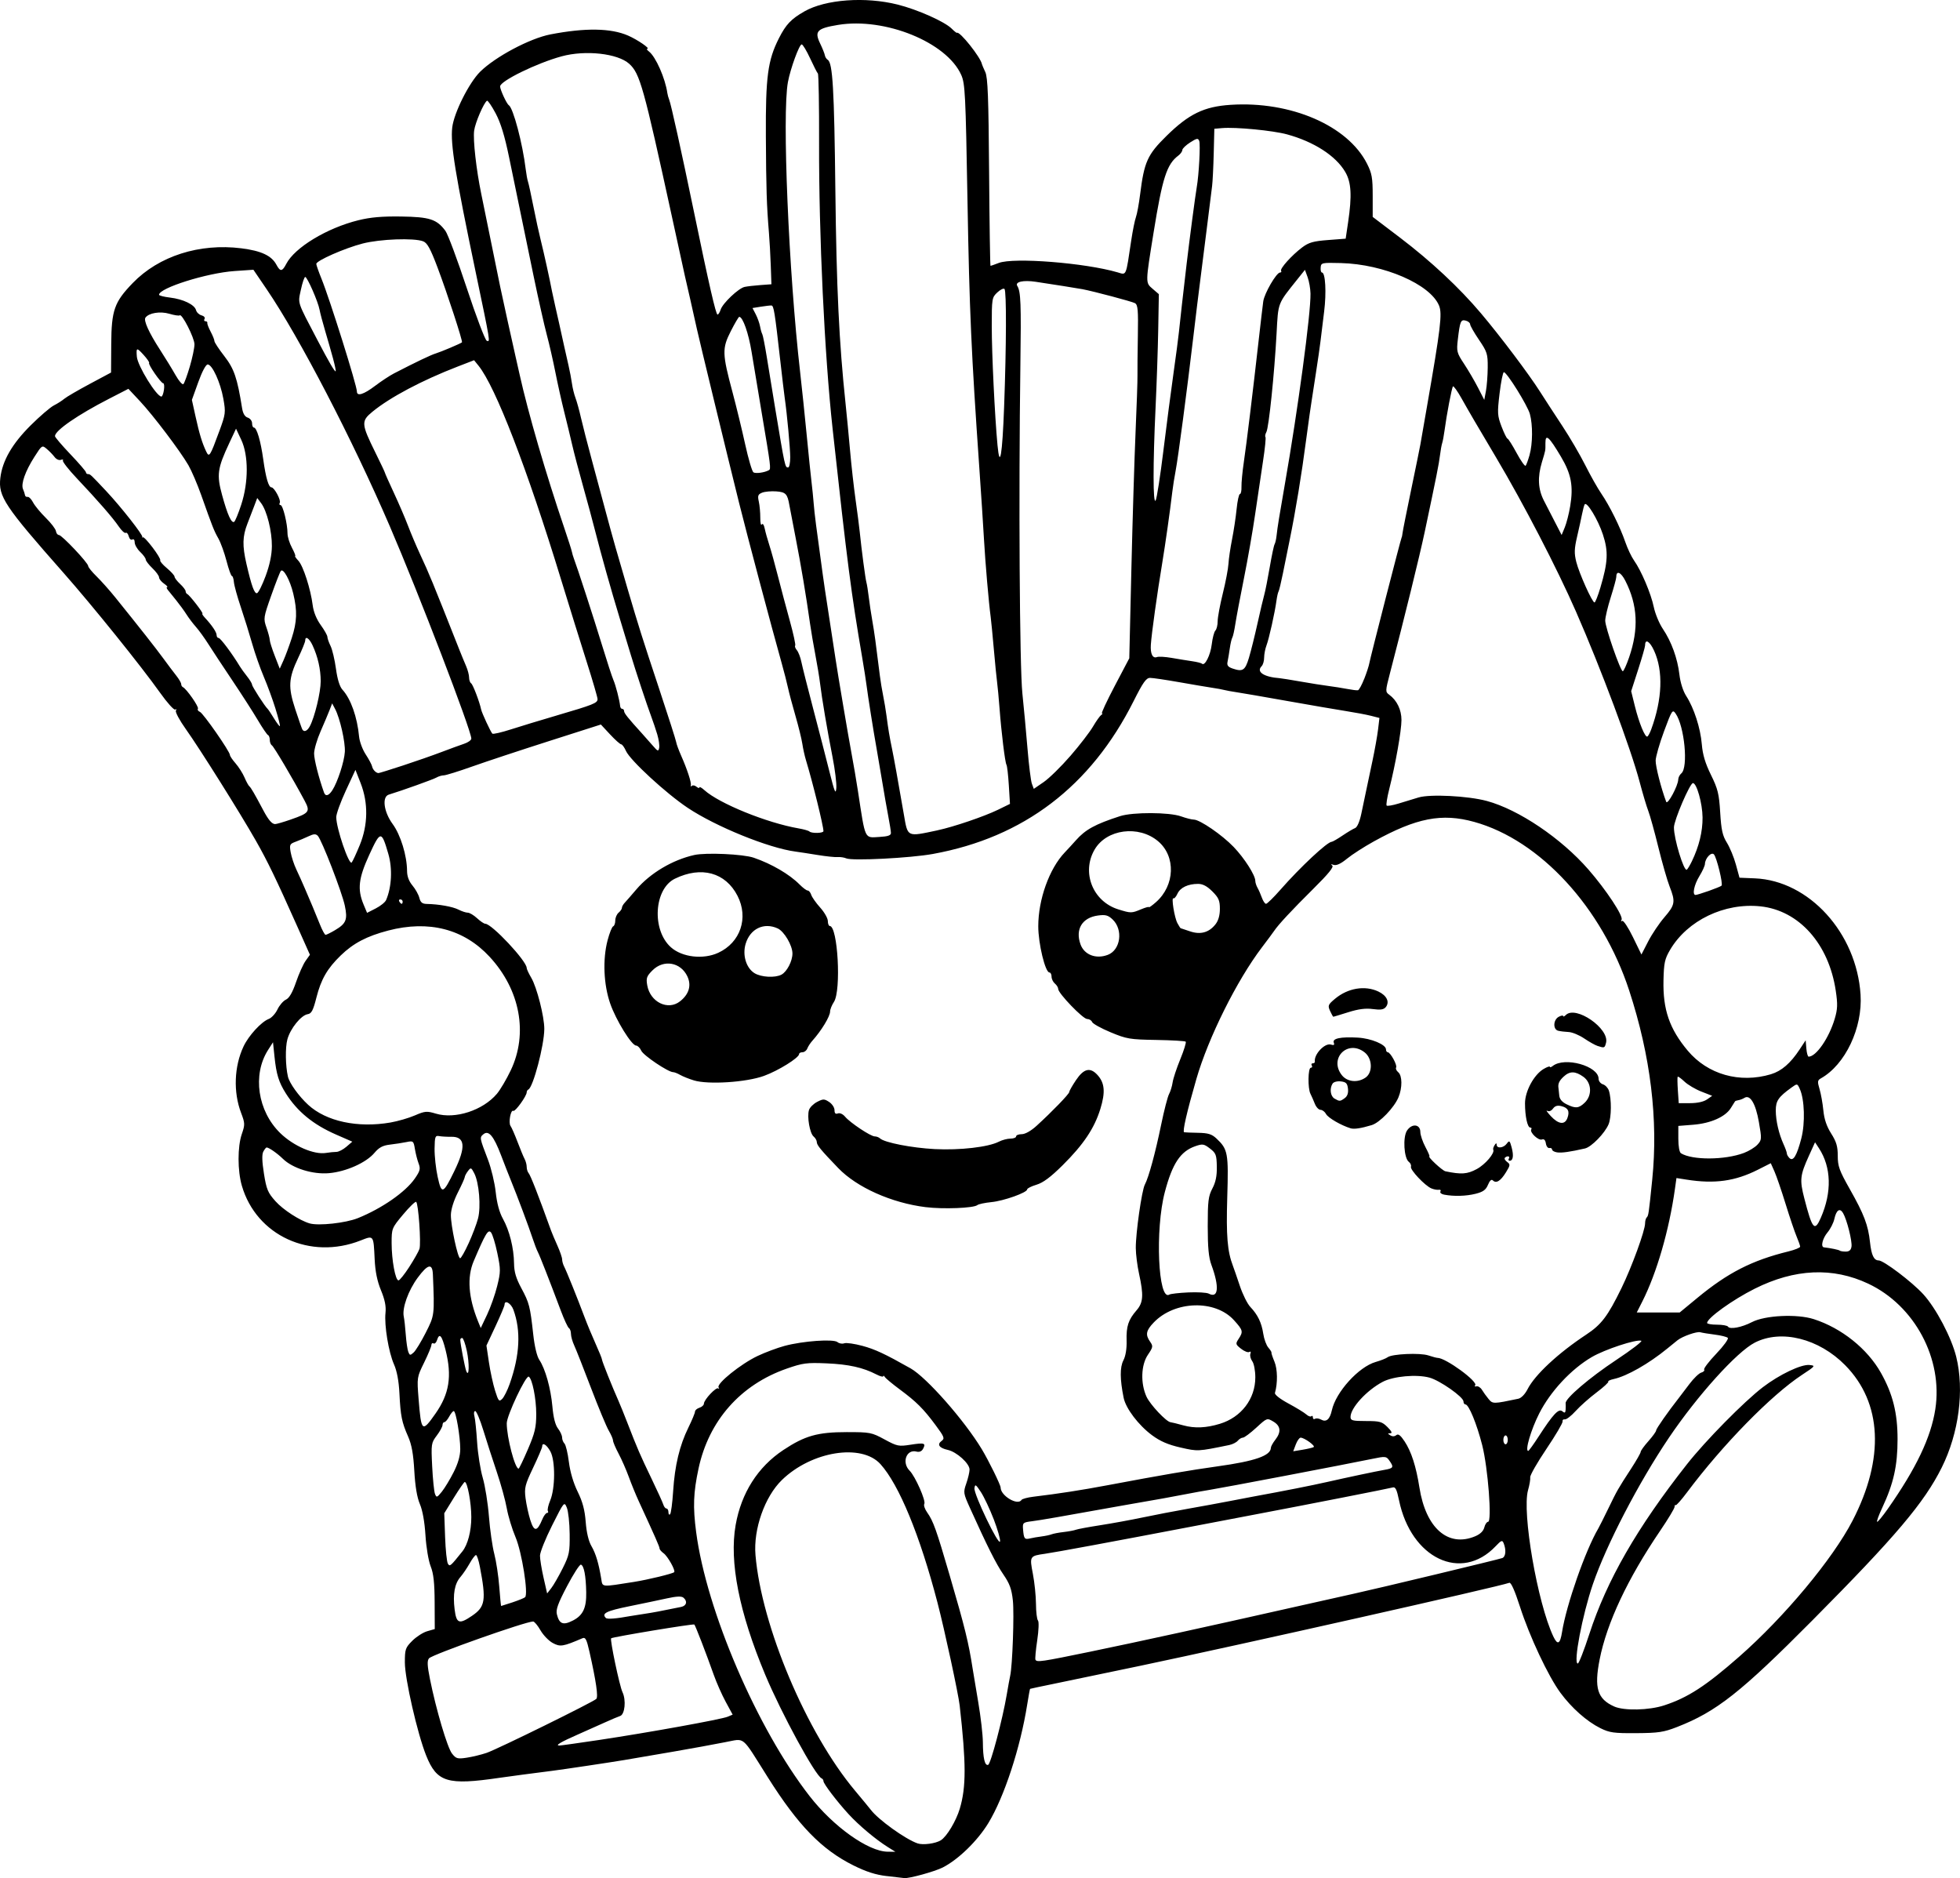 <?xml version="1.0" encoding="UTF-8" standalone="no"?>
<!-- Created with Inkscape (http://www.inkscape.org/) -->

<svg
   width="234.158mm"
   height="224.341mm"
   viewBox="0 0 234.158 224.341"
   version="1.1"
   id="svg5"
   xml:space="preserve"
   xmlns="http://www.w3.org/2000/svg"
   xmlns:svg="http://www.w3.org/2000/svg"><defs
     id="defs2" /><g
     id="layer1"
     transform="translate(42.796,11.447)"><path
       style="fill:#000000;stroke-width:0.265"
       d="m 63.133,212.646 c -1.314,-0.152 -2.447,-0.515 -3.969,-1.272 -3.792,-1.886 -6.6,-4.771 -10.214,-10.497 -3.265,-5.174 -2.651,-4.67 -5.145,-4.217 -1.164,0.212 -2.414,0.447 -2.778,0.523 -0.529,0.111 -5.371,0.951 -9.26,1.606 -1.563,0.264 -7.386,1.135 -8.599,1.286 -1.912,0.239 -5.276,0.685 -6.28,0.833 -6.234,0.917 -7.491,0.537 -8.77,-2.657 -1.05,-2.622 -2.546,-9.159 -2.546,-11.123 0,-1.574 0.065,-1.764 0.885,-2.584 0.487,-0.487 1.29,-1.001 1.786,-1.144 l 0.901,-0.259 -0.014,-3.165 c -0.01,-2.367 -0.13,-3.459 -0.476,-4.332 -0.26,-0.657 -0.532,-2.276 -0.621,-3.704 -0.1,-1.601 -0.346,-2.976 -0.667,-3.727 -0.339,-0.793 -0.561,-2.115 -0.666,-3.968 -0.115,-2.026 -0.316,-3.137 -0.741,-4.102 -0.755,-1.712 -0.901,-2.437 -1.037,-5.16 -0.074,-1.473 -0.297,-2.665 -0.647,-3.454 -0.648,-1.462 -1.177,-4.67 -1.017,-6.166 0.083,-0.772 -0.076,-1.563 -0.538,-2.682 -0.453,-1.097 -0.686,-2.241 -0.757,-3.704 -0.14,-2.927 -0.1,-2.873 -1.678,-2.251 -6.021,2.373 -12.453,-0.588 -14.186,-6.531 -0.525,-1.8 -0.528,-4.671 -0.007,-6.183 0.389,-1.129 0.383,-1.293 -0.09,-2.539 -0.94,-2.473 -0.826,-5.539 0.294,-7.922 0.609,-1.297 2.124,-2.947 3.014,-3.286 0.337,-0.128 0.805,-0.639 1.041,-1.136 0.236,-0.497 0.691,-1.024 1.011,-1.172 0.397,-0.183 0.782,-0.849 1.207,-2.087 0.343,-1 0.857,-2.145 1.142,-2.545 l 0.518,-0.728 -1.506,-3.374 c -2.563,-5.742 -3.55,-7.786 -4.953,-10.253 -1.895,-3.333 -6.713,-11.007 -8.357,-13.311 -0.756,-1.06 -1.294,-2.059 -1.194,-2.221 0.1,-0.162 0.062,-0.22 -0.084,-0.129 -0.146,0.09 -0.96,-0.814 -1.809,-2.01 -2.259,-3.18 -8.072,-10.397 -11.532,-14.315 -7.052,-7.987 -7.812,-9.129 -7.55,-11.346 0.243,-2.055 1.411,-4.078 3.624,-6.278 1.097,-1.091 2.346,-2.163 2.774,-2.381 0.429,-0.218 0.989,-0.575 1.244,-0.794 0.256,-0.218 1.617,-1.012 3.025,-1.765 l 2.559,-1.368 0.022,-3.395 c 0.026,-4.051 0.368,-5.021 2.569,-7.297 3.119,-3.225 7.968,-4.774 12.974,-4.147 2.372,0.297 3.608,0.875 4.186,1.954 0.462,0.863 0.695,0.845 1.18,-0.093 1.013,-1.959 4.854,-4.283 8.615,-5.213 1.448,-0.358 2.829,-0.479 5.112,-0.446 3.407,0.049 4.251,0.322 5.287,1.712 0.292,0.392 1.445,3.481 2.562,6.864 1.116,3.383 2.188,6.203 2.381,6.267 0.427,0.142 0.458,0.338 -1.317,-8.156 -2.453,-11.741 -3.04,-15.355 -2.811,-17.319 0.202,-1.742 2.005,-5.344 3.331,-6.657 1.813,-1.795 5.941,-3.988 8.402,-4.464 4.162,-0.804 7.221,-0.757 9.281,0.143 1.135,0.496 2.702,1.574 2.288,1.574 -0.12,0 -0.027,0.149 0.208,0.331 0.806,0.625 1.937,3.185 2.19,4.961 0.031,0.218 0.13,0.575 0.221,0.794 0.216,0.522 1.472,6.21 2.928,13.253 1.824,8.824 2.647,12.411 2.847,12.411 0.101,0 0.269,-0.268 0.373,-0.595 0.241,-0.76 2.13,-2.551 2.861,-2.71 0.307,-0.067 1.153,-0.166 1.881,-0.219 l 1.323,-0.097 -0.078,-2.224 c -0.043,-1.223 -0.142,-2.998 -0.22,-3.943 -0.271,-3.286 -0.332,-5.195 -0.366,-11.509 -0.038,-7.099 0.225,-9.077 1.559,-11.708 0.836,-1.65 1.457,-2.304 3.044,-3.209 2.524,-1.439 7.269,-1.786 11.141,-0.816 2.38,0.596 5.621,2.04 6.457,2.876 0.305,0.305 0.584,0.529 0.62,0.498 0.306,-0.258 2.854,2.939 2.998,3.76 0.013,0.073 0.191,0.489 0.396,0.926 0.298,0.635 0.389,3.036 0.454,11.972 0.045,6.148 0.12,11.179 0.168,11.179 0.048,0 0.488,-0.156 0.979,-0.346 1.777,-0.689 10.319,-0.015 14.201,1.12 1.089,0.318 0.973,0.588 1.633,-3.817 0.174,-1.164 0.426,-2.414 0.56,-2.778 0.134,-0.364 0.359,-1.587 0.501,-2.717 0.486,-3.882 0.873,-4.741 3.131,-6.963 2.692,-2.649 4.503,-3.529 7.689,-3.735 7.168,-0.464 13.976,2.472 16.282,7.022 0.592,1.168 0.683,1.684 0.683,3.857 v 2.508 l 3.241,2.461 c 3.712,2.819 7.114,5.996 9.704,9.066 2.325,2.754 5.704,7.238 7.038,9.337 0.578,0.91 1.779,2.755 2.668,4.101 0.89,1.346 2.126,3.459 2.747,4.696 0.621,1.237 1.478,2.757 1.904,3.377 0.992,1.446 2.256,3.993 2.879,5.806 0.269,0.781 0.738,1.77 1.043,2.198 0.86,1.208 2.022,3.946 2.356,5.552 0.166,0.8 0.652,1.973 1.079,2.606 1.031,1.528 1.759,3.531 1.985,5.469 0.111,0.951 0.435,1.971 0.811,2.555 0.934,1.451 1.705,3.838 1.865,5.774 0.102,1.234 0.41,2.265 1.091,3.65 0.826,1.68 0.969,2.263 1.105,4.498 0.127,2.088 0.276,2.761 0.801,3.606 0.355,0.571 0.839,1.745 1.075,2.61 l 0.43,1.571 1.835,0.076 c 6.47,0.267 12.152,6.516 12.628,13.887 0.257,3.975 -1.828,8.374 -4.742,10.005 -0.405,0.227 -0.424,0.388 -0.157,1.281 0.168,0.562 0.373,1.707 0.454,2.543 0.102,1.049 0.392,1.905 0.934,2.761 0.623,0.982 0.787,1.539 0.787,2.67 0,1.244 0.188,1.762 1.445,3.983 1.698,3.002 2.187,4.288 2.408,6.337 0.166,1.545 0.464,2.17 1.033,2.17 0.596,0 3.984,2.566 5.326,4.034 1.528,1.671 3.369,5.163 3.941,7.475 0.988,3.99 0.318,9.117 -1.73,13.229 -2.092,4.2 -5.506,8.235 -15.429,18.23 -8.571,8.634 -11.492,10.936 -16.204,12.769 -1.584,0.617 -2.225,0.713 -4.867,0.73 -2.684,0.018 -3.19,-0.053 -4.291,-0.6 -1.612,-0.801 -3.42,-2.402 -4.758,-4.214 -1.459,-1.975 -3.697,-6.734 -4.843,-10.3 -0.612,-1.904 -1.066,-2.921 -1.269,-2.845 -1.225,0.456 -31.994,7.375 -44.105,9.917 -4.147,0.871 -8.791,1.838 -10.319,2.15 -1.528,0.312 -2.801,0.582 -2.83,0.601 -0.028,0.019 -0.183,0.864 -0.344,1.879 -0.817,5.158 -2.742,11.029 -4.638,14.148 -1.293,2.126 -3.58,4.354 -5.448,5.307 -0.957,0.488 -4.029,1.335 -4.6,1.269 -0.146,-0.017 -1.092,-0.127 -2.104,-0.244 z m 0.12,-3.477 c -1.407,-0.875 -3.446,-2.586 -4.664,-3.913 -1.395,-1.52 -3.008,-3.638 -3.008,-3.949 0,-0.132 -0.096,-0.28 -0.214,-0.328 -0.753,-0.31 -4.811,-7.764 -6.749,-12.396 -3.112,-7.438 -4.303,-13.47 -3.529,-17.868 0.675,-3.832 2.65,-6.938 5.696,-8.959 2.576,-1.709 4.1,-2.14 7.573,-2.14 2.79,0 2.977,0.036 4.516,0.871 1.512,0.82 1.693,0.857 3.105,0.636 1.667,-0.261 1.867,-0.196 1.501,0.488 -0.163,0.304 -0.441,0.421 -0.786,0.331 -1.204,-0.315 -1.791,1.309 -0.823,2.277 0.677,0.677 1.978,3.621 1.757,3.978 -0.097,0.157 0.061,0.619 0.351,1.027 0.714,1.002 1.088,2.05 2.667,7.457 1.847,6.325 2.274,8.059 2.767,11.245 0.068,0.437 0.366,2.223 0.663,3.969 0.297,1.746 0.544,3.889 0.549,4.763 0.011,1.904 0.228,2.835 0.63,2.701 0.311,-0.104 1.726,-5.443 2.223,-8.389 0.16,-0.946 0.344,-1.958 0.41,-2.249 0.272,-1.203 0.492,-7.388 0.32,-8.991 -0.146,-1.365 -0.382,-2.013 -1.125,-3.094 -0.869,-1.263 -1.938,-3.391 -4.008,-7.977 -0.786,-1.74 -0.801,-1.845 -0.43,-2.91 0.212,-0.608 0.387,-1.354 0.389,-1.658 0.005,-0.72 -1.54,-2.115 -2.599,-2.348 -1.029,-0.226 -1.321,-0.649 -0.741,-1.074 0.398,-0.291 0.327,-0.476 -0.712,-1.878 -1.456,-1.963 -2.291,-2.796 -4.278,-4.269 -0.873,-0.647 -1.675,-1.313 -1.782,-1.48 -0.107,-0.167 -0.196,-0.212 -0.198,-0.099 -0.002,0.113 -0.373,0.014 -0.825,-0.219 -1.594,-0.824 -3.31,-1.206 -5.926,-1.319 -2.384,-0.103 -2.857,-0.041 -4.777,0.627 -5.529,1.923 -9.319,6.219 -10.543,11.95 -0.616,2.884 -0.678,4.56 -0.281,7.587 1.233,9.39 7.281,23.461 13.549,31.522 2.837,3.648 7.009,6.621 9.328,6.645 l 0.926,0.01 -0.926,-0.576 z m 6.353,-0.801 c 0.711,-0.444 1.821,-2.296 2.263,-3.773 0.769,-2.573 0.766,-5.412 -0.011,-12.303 -0.161,-1.431 -1.805,-9.048 -2.657,-12.316 -2.09,-8.014 -4.581,-14.064 -6.806,-16.532 -2.259,-2.506 -8.236,-1.547 -11.776,1.889 -2.054,1.994 -3.422,5.875 -3.159,8.967 0.721,8.497 6.107,21.244 11.891,28.143 0.87,1.038 1.717,2.065 1.883,2.284 0.902,1.19 4.149,3.522 5.593,4.016 0.649,0.222 2.149,0.02 2.781,-0.375 z m -54.264,-10.439 c 1.268,-0.43 12.698,-6.053 13.1,-6.444 0.249,-0.243 -0.02,-2.101 -0.815,-5.627 -0.339,-1.501 -0.48,-1.773 -0.845,-1.617 -2.321,0.996 -2.648,1.048 -3.542,0.566 -0.475,-0.257 -1.136,-0.94 -1.467,-1.518 -0.332,-0.578 -0.726,-1.051 -0.876,-1.051 -0.906,0 -12.065,3.949 -12.442,4.403 -0.235,0.283 -0.207,0.869 0.118,2.489 0.727,3.623 2.076,8.178 2.633,8.885 0.481,0.611 0.649,0.658 1.75,0.494 0.67,-0.1 1.744,-0.361 2.387,-0.579 z m 13.441,-1.541 c 5.857,-0.878 14.606,-2.46 15.355,-2.776 l 0.595,-0.251 -0.829,-1.527 c -0.456,-0.84 -1.103,-2.301 -1.437,-3.247 -0.875,-2.478 -2.18,-5.857 -2.312,-5.99 -0.112,-0.112 -9.75,1.485 -9.938,1.647 -0.166,0.143 1.004,5.703 1.353,6.431 0.457,0.951 0.288,2.664 -0.281,2.85 -0.245,0.08 -1.041,0.416 -1.769,0.747 -0.728,0.33 -2.216,0.994 -3.307,1.475 -2.051,0.904 -2.723,1.307 -2.179,1.307 0.17,0 2.307,-0.3 4.749,-0.666 z m 127.238,-4.132 c 2.833,-0.926 4.974,-2.317 8.966,-5.821 5.398,-4.74 11.171,-11.666 13.54,-16.245 3.844,-7.429 3.531,-14.077 -0.874,-18.556 -3.147,-3.201 -7.649,-4.328 -10.81,-2.706 -2.141,1.099 -6.835,6.297 -10.249,11.35 -3.613,5.348 -7.487,12.805 -9.091,17.5 -1.269,3.714 -2.369,9.5 -1.801,9.479 0.129,-0.005 0.746,-1.582 1.371,-3.506 2.088,-6.43 5.709,-12.727 11.67,-20.298 2.211,-2.808 6.81,-7.475 9.065,-9.201 1.975,-1.511 4.584,-2.755 5.567,-2.653 0.754,0.078 0.723,0.119 -0.894,1.182 -3.682,2.422 -9.478,8.345 -13.736,14.037 -0.677,0.905 -1.286,1.589 -1.353,1.521 -0.068,-0.068 -0.126,0.026 -0.13,0.207 -0.004,0.182 -0.776,1.462 -1.715,2.844 -3.894,5.731 -6.38,11.015 -7.24,15.394 -0.669,3.405 -0.265,4.708 1.741,5.606 1.177,0.527 4.156,0.46 5.972,-0.134 z M 87.563,185.82 c 5.706,-1.177 14.218,-3.04 24.241,-5.304 2.91,-0.658 6.112,-1.375 7.115,-1.593 2.845,-0.62 17.325,-4.097 17.762,-4.264 0.409,-0.157 0.485,-0.952 0.167,-1.757 -0.166,-0.42 -0.274,-0.381 -0.974,0.355 -4.095,4.309 -10.096,1.444 -11.532,-5.506 -0.266,-1.286 -0.433,-1.625 -0.751,-1.524 -0.349,0.11 -10.323,2.069 -16.285,3.197 -1.019,0.193 -4.412,0.84 -7.541,1.439 -9.449,1.807 -16.468,3.109 -17.727,3.286 -1.824,0.257 -1.845,0.292 -1.437,2.401 0.197,1.019 0.363,2.632 0.369,3.585 0.005,0.953 0.112,1.846 0.238,1.984 0.128,0.141 0.089,1.176 -0.089,2.368 -0.175,1.164 -0.27,2.206 -0.213,2.315 0.172,0.326 0.688,0.25 6.657,-0.981 z m 56.256,-2.327 c 0.521,-3.269 2.794,-9.76 4.331,-12.368 0.129,-0.218 0.667,-1.29 1.196,-2.381 1.066,-2.198 1.128,-2.307 2.736,-4.782 0.621,-0.957 1.13,-1.85 1.13,-1.984 1.1e-4,-0.135 0.417,-0.713 0.926,-1.285 0.509,-0.572 0.926,-1.151 0.926,-1.287 0,-0.204 1.421,-2.235 2.727,-3.896 0.174,-0.221 0.733,-0.957 1.242,-1.635 0.509,-0.678 1.146,-1.293 1.416,-1.366 0.269,-0.073 0.426,-0.236 0.348,-0.363 -0.078,-0.126 0.575,-0.981 1.452,-1.9 0.877,-0.918 1.494,-1.769 1.372,-1.889 -0.122,-0.121 -0.817,-0.294 -1.545,-0.385 -0.728,-0.091 -1.512,-0.219 -1.743,-0.284 -0.413,-0.117 -2.121,0.482 -2.716,0.953 -0.167,0.132 -0.72,0.581 -1.23,0.998 -2.21,1.807 -4.812,3.289 -6.38,3.633 -0.441,0.097 -0.74,0.238 -0.664,0.313 0.075,0.075 -0.556,0.658 -1.403,1.296 -0.847,0.637 -1.972,1.636 -2.499,2.219 -0.527,0.583 -1.107,1.031 -1.29,0.994 -0.182,-0.036 -0.303,0.078 -0.269,0.253 0.034,0.176 -0.834,1.649 -1.929,3.274 -1.095,1.625 -1.966,3.148 -1.935,3.384 0.031,0.237 -0.085,0.928 -0.259,1.536 -0.751,2.635 1.123,13.491 3.019,17.488 0.509,1.073 0.81,0.918 1.042,-0.537 z M 25.656,182.119 c 1.203,-0.622 1.618,-1.507 1.582,-3.378 -0.037,-1.976 -0.266,-3.174 -0.63,-3.295 -0.146,-0.048 -0.891,1.105 -1.657,2.563 -1.093,2.08 -1.355,2.806 -1.216,3.373 0.284,1.162 0.752,1.341 1.921,0.736 z m -12.06,-0.562 c 1.584,-1.077 1.707,-1.844 0.937,-5.868 -0.146,-0.764 -0.354,-1.389 -0.463,-1.389 -0.108,0 -0.45,0.449 -0.758,0.999 -0.309,0.549 -0.804,1.279 -1.101,1.622 -0.697,0.804 -0.921,2.051 -0.695,3.865 0.212,1.701 0.536,1.821 2.08,0.772 z m 18.923,0.03 c 0.241,-0.045 0.975,-0.16 1.63,-0.257 1.04,-0.154 2.006,-0.335 4.432,-0.833 0.652,-0.134 0.784,-0.687 0.265,-1.111 -0.227,-0.185 -0.829,-0.16 -1.918,0.08 -0.873,0.193 -2.927,0.623 -4.564,0.956 -2.735,0.557 -3.322,0.852 -2.78,1.394 0.169,0.169 1.237,0.085 2.936,-0.229 z m -14.094,-1.634 c 0.717,-0.238 1.396,-0.514 1.508,-0.614 0.417,-0.372 -0.382,-5.399 -1.142,-7.182 -0.409,-0.96 -0.878,-2.508 -1.043,-3.44 -0.164,-0.931 -0.701,-2.884 -1.193,-4.339 -0.492,-1.455 -1.214,-3.688 -1.604,-4.961 -0.39,-1.273 -0.828,-2.315 -0.973,-2.315 -0.147,0 -0.191,0.265 -0.099,0.595 0.091,0.327 0.237,1.726 0.324,3.109 0.087,1.382 0.391,3.302 0.674,4.265 0.283,0.963 0.616,3.047 0.74,4.63 0.124,1.583 0.411,3.593 0.64,4.466 0.228,0.873 0.495,2.629 0.592,3.903 0.097,1.273 0.198,2.315 0.224,2.315 0.026,0 0.634,-0.194 1.351,-0.432 z m 6,-4.066 c 0.788,-1.576 0.858,-1.919 0.836,-4.101 -0.013,-1.31 -0.164,-2.723 -0.337,-3.142 -0.31,-0.754 -0.325,-0.736 -1.759,2.117 -0.795,1.582 -1.448,3.211 -1.449,3.618 -0.002,0.408 0.19,1.589 0.425,2.624 l 0.428,1.883 0.498,-0.64 c 0.274,-0.352 0.885,-1.414 1.358,-2.36 z m 8.533,1.62 c 1.66,-0.263 4.606,-0.978 4.79,-1.162 0.19,-0.19 -0.769,-1.902 -1.266,-2.259 -0.265,-0.19 -0.482,-0.447 -0.482,-0.572 0,-0.202 -0.47,-1.27 -2.508,-5.697 -0.335,-0.728 -0.861,-2.015 -1.17,-2.862 -0.308,-0.846 -0.857,-2.095 -1.22,-2.776 -0.362,-0.681 -0.659,-1.38 -0.659,-1.555 0,-0.175 -0.231,-0.711 -0.514,-1.193 -0.282,-0.481 -1.239,-2.78 -2.126,-5.108 -0.887,-2.328 -1.787,-4.609 -2,-5.067 -0.213,-0.459 -0.387,-1.077 -0.387,-1.373 0,-0.297 -0.109,-0.607 -0.242,-0.689 -0.133,-0.082 -0.566,-1.012 -0.962,-2.066 -1.401,-3.729 -2.522,-6.59 -2.755,-7.029 -0.129,-0.244 -0.411,-0.98 -0.626,-1.635 -0.441,-1.344 -1.843,-5.086 -2.578,-6.879 -0.268,-0.655 -0.804,-2.024 -1.191,-3.043 -0.871,-2.293 -1.482,-3.024 -2.101,-2.51 -0.474,0.393 -0.473,0.402 0.537,3.039 0.39,1.019 0.808,2.766 0.928,3.882 0.143,1.327 0.44,2.426 0.858,3.175 0.784,1.404 1.309,3.508 1.331,5.331 0.012,1.019 0.235,1.778 0.87,2.958 0.951,1.768 1.053,2.166 1.423,5.524 0.157,1.429 0.441,2.621 0.725,3.043 0.717,1.066 1.37,3.396 1.566,5.588 0.117,1.311 0.344,2.198 0.668,2.615 0.27,0.347 0.49,0.829 0.49,1.072 0,0.242 0.128,0.569 0.285,0.726 0.157,0.157 0.393,1.145 0.525,2.195 0.151,1.199 0.541,2.521 1.049,3.553 0.593,1.204 0.849,2.169 0.961,3.613 0.098,1.272 0.343,2.297 0.69,2.896 0.518,0.891 0.863,2.046 1.171,3.927 0.162,0.988 -0.055,0.969 3.918,0.339 z m -20.514,-3.643 c 0.644,-0.805 1.067,-2.424 1.067,-4.09 0,-1.708 -0.465,-4.208 -0.782,-4.203 -0.079,0.001 -0.662,0.843 -1.297,1.871 l -1.153,1.869 0.1,2.825 c 0.055,1.554 0.206,2.993 0.336,3.199 0.235,0.373 0.292,0.324 1.73,-1.472 z m 63.48,-3.836 c -0.468,-1.216 -1.159,-2.68 -1.535,-3.253 -0.606,-0.922 -0.695,-0.976 -0.769,-0.464 -0.102,0.698 2.919,6.984 3.058,6.363 0.053,-0.239 -0.285,-1.43 -0.753,-2.646 z m 5.717,2.049 c 0.437,-0.053 0.972,-0.167 1.191,-0.252 0.218,-0.085 0.873,-0.209 1.455,-0.275 0.582,-0.066 1.237,-0.189 1.455,-0.272 0.218,-0.084 1.528,-0.327 2.91,-0.541 1.382,-0.214 3.666,-0.632 5.075,-0.928 1.409,-0.296 3.85,-0.766 5.424,-1.043 1.574,-0.277 3.815,-0.689 4.979,-0.915 1.164,-0.226 2.414,-0.465 2.778,-0.531 3.806,-0.697 6.992,-1.327 8.864,-1.752 2.4,-0.545 5.885,-1.282 6.813,-1.44 1.101,-0.188 1.167,-0.308 0.606,-1.108 -0.369,-0.526 -0.462,-0.536 -2.051,-0.207 -3.19,0.66 -17.92,3.467 -19.391,3.696 -0.582,0.091 -1.892,0.327 -2.91,0.526 -1.019,0.199 -2.209,0.421 -2.646,0.495 -1.433,0.242 -2.615,0.449 -4.763,0.835 -7.678,1.38 -9.92,1.769 -10.93,1.896 -1.088,0.137 -1.138,0.182 -1.073,0.968 0.093,1.133 0.177,1.243 0.841,1.085 0.319,-0.076 0.936,-0.182 1.373,-0.235 z m 51.795,-0.017 c 0.604,-0.252 0.986,-0.622 1.096,-1.058 0.093,-0.369 0.294,-0.671 0.448,-0.671 0.486,0 -0.007,-6.448 -0.701,-9.165 -0.649,-2.543 -1.602,-4.858 -2,-4.858 -0.13,0 -0.235,-0.159 -0.235,-0.352 0,-0.534 -2.825,-2.514 -4.066,-2.85 -1.549,-0.419 -4.316,-0.167 -5.592,0.509 -1.919,1.017 -3.836,3.111 -3.836,4.19 0,0.428 0.228,0.488 1.846,0.488 1.661,0 1.919,0.073 2.574,0.728 0.493,0.493 0.602,0.729 0.337,0.732 -0.343,0.004 -0.343,0.034 -0.003,0.249 0.243,0.154 0.508,0.145 0.711,-0.023 0.236,-0.196 0.505,0.007 0.995,0.747 0.804,1.215 1.377,2.996 1.77,5.505 0.761,4.851 3.421,7.182 6.655,5.83 z M 21.982,170.058 c 0.179,-0.432 0.437,-0.785 0.573,-0.785 0.136,0 0.182,-0.106 0.102,-0.236 -0.08,-0.13 0.045,-0.695 0.279,-1.255 0.609,-1.458 0.623,-4.746 0.024,-5.851 -0.446,-0.822 -0.982,-1.15 -0.982,-0.6 0,0.143 -0.486,1.283 -1.08,2.534 -0.977,2.056 -1.064,2.405 -0.908,3.643 0.095,0.753 0.354,1.94 0.576,2.637 0.445,1.398 0.81,1.376 1.416,-0.086 z m 160.731,-1.241 c 3.411,-4.859 5.175,-8.553 5.699,-11.934 0.934,-6.022 -2.464,-12.384 -8.01,-14.997 -4.236,-1.995 -8.778,-1.794 -13.564,0.6 -2.636,1.319 -5.689,3.514 -5.689,4.091 0,0.113 0.529,0.206 1.175,0.206 0.646,0 1.239,0.104 1.317,0.231 0.225,0.364 1.638,0.098 2.866,-0.539 1.567,-0.813 5.383,-0.997 7.38,-0.355 3.325,1.068 6.413,3.538 8.035,6.428 1.411,2.514 1.98,4.787 1.98,7.91 0,3.176 -0.472,5.288 -1.829,8.189 -0.434,0.927 -0.706,1.684 -0.604,1.682 0.101,-0.002 0.661,-0.682 1.243,-1.511 z M 37.623,166.672 c 0.201,-3.091 0.769,-5.456 1.823,-7.602 0.433,-0.882 0.788,-1.737 0.788,-1.9 0,-0.163 0.238,-0.373 0.529,-0.465 0.291,-0.092 0.531,-0.309 0.533,-0.481 0.006,-0.479 1.48,-2.045 1.721,-1.827 0.117,0.105 0.13,0.05 0.031,-0.124 -0.259,-0.452 2.654,-2.797 4.654,-3.747 0.913,-0.433 2.374,-0.979 3.247,-1.212 2.191,-0.585 5.832,-0.844 6.309,-0.448 0.204,0.169 0.565,0.233 0.803,0.142 0.238,-0.091 1.22,0.048 2.184,0.308 1.505,0.407 2.69,0.961 5.742,2.685 1.909,1.078 6.423,6.2 8.505,9.649 0.824,1.365 2.254,4.276 2.254,4.587 0,0.983 2.048,2.201 2.492,1.482 0.078,-0.127 0.71,-0.299 1.405,-0.383 3.086,-0.373 5.739,-0.784 8.935,-1.386 6.396,-1.204 9.812,-1.79 13.097,-2.247 4.47,-0.622 6.337,-1.272 6.356,-2.211 0.003,-0.159 0.239,-0.587 0.523,-0.951 0.735,-0.94 0.66,-1.66 -0.227,-2.185 -0.756,-0.446 -0.756,-0.446 -2.045,0.737 -0.709,0.651 -1.426,1.183 -1.593,1.183 -0.167,0 -0.442,0.166 -0.61,0.368 -0.168,0.202 -0.629,0.434 -1.025,0.516 -3.775,0.774 -3.732,0.772 -5.824,0.295 -1.478,-0.337 -2.411,-0.74 -3.392,-1.465 -1.617,-1.195 -3.138,-3.199 -3.396,-4.477 -0.446,-2.209 -0.456,-3.643 -0.029,-4.467 0.269,-0.52 0.41,-1.386 0.383,-2.346 -0.05,-1.723 0.205,-2.499 1.193,-3.638 0.799,-0.921 0.858,-1.796 0.293,-4.366 -0.208,-0.946 -0.382,-2.324 -0.388,-3.063 -0.012,-1.793 0.716,-6.898 1.081,-7.581 0.458,-0.856 1.251,-3.764 1.945,-7.138 0.35,-1.703 0.776,-3.357 0.947,-3.674 0.17,-0.318 0.363,-0.948 0.428,-1.401 0.065,-0.453 0.477,-1.698 0.916,-2.767 0.438,-1.069 0.729,-2.011 0.647,-2.094 -0.082,-0.082 -1.671,-0.175 -3.53,-0.206 -3.147,-0.052 -3.522,-0.115 -5.446,-0.916 -1.136,-0.473 -2.129,-1.024 -2.206,-1.224 -0.077,-0.2 -0.346,-0.363 -0.599,-0.363 -0.499,0 -3.453,-3.068 -3.453,-3.586 0,-0.175 -0.179,-0.466 -0.397,-0.647 -0.218,-0.181 -0.397,-0.553 -0.397,-0.826 0,-0.273 -0.114,-0.497 -0.254,-0.497 -0.501,0 -1.334,-3.447 -1.334,-5.519 0,-3.204 1.319,-6.88 3.162,-8.815 0.371,-0.389 0.972,-1.044 1.336,-1.455 1.138,-1.286 2.301,-1.922 5.268,-2.883 1.528,-0.495 5.896,-0.479 7.3,0.027 0.582,0.21 1.264,0.383 1.516,0.385 0.728,0.006 3.38,1.826 4.761,3.267 1.282,1.337 2.586,3.379 2.586,4.05 0,0.202 0.119,0.574 0.264,0.827 0.145,0.253 0.381,0.787 0.523,1.187 0.142,0.4 0.366,0.728 0.497,0.728 0.131,0 0.905,-0.759 1.719,-1.686 2.378,-2.709 5.603,-5.722 6.123,-5.722 0.104,0 0.683,-0.333 1.286,-0.74 0.603,-0.407 1.283,-0.812 1.512,-0.899 0.25,-0.096 0.545,-0.775 0.741,-1.707 0.179,-0.851 0.438,-2.084 0.575,-2.739 0.137,-0.655 0.477,-2.262 0.755,-3.572 0.278,-1.31 0.58,-3.001 0.671,-3.758 l 0.165,-1.377 -1,-0.255 c -0.55,-0.14 -1.893,-0.394 -2.984,-0.564 -1.091,-0.17 -4.247,-0.712 -7.011,-1.204 -2.765,-0.493 -5.503,-0.966 -6.085,-1.051 -0.582,-0.086 -1.237,-0.205 -1.455,-0.266 -0.218,-0.061 -0.873,-0.181 -1.455,-0.267 -0.582,-0.086 -2.359,-0.386 -3.949,-0.668 -1.59,-0.281 -3.148,-0.511 -3.464,-0.511 -0.463,0 -0.841,0.533 -1.962,2.767 -5.112,10.185 -13.142,16.298 -23.996,18.267 -2.688,0.488 -9.598,0.841 -10.326,0.528 -0.268,-0.115 -0.735,-0.186 -1.036,-0.158 -0.301,0.029 -1.373,-0.083 -2.381,-0.247 -1.008,-0.165 -2.204,-0.348 -2.657,-0.408 -3.204,-0.422 -9.491,-2.972 -12.873,-5.223 -2.593,-1.726 -6.887,-5.682 -7.384,-6.803 -0.192,-0.433 -0.449,-0.787 -0.571,-0.787 -0.123,0 -0.719,-0.532 -1.324,-1.183 l -1.101,-1.183 -6.218,1.987 c -3.42,1.093 -7.546,2.458 -9.169,3.035 -1.623,0.577 -3.143,1.049 -3.377,1.049 -0.234,0 -0.633,0.12 -0.885,0.266 -0.385,0.223 -4.079,1.546 -5.685,2.036 -0.841,0.257 -0.606,2.063 0.457,3.511 0.952,1.297 1.715,3.781 1.722,5.61 0.003,0.64 0.224,1.234 0.648,1.738 0.354,0.421 0.724,1.085 0.822,1.476 0.136,0.541 0.345,0.713 0.877,0.723 1.448,0.028 3.105,0.324 3.795,0.678 0.393,0.202 0.893,0.367 1.111,0.367 0.218,0 0.718,0.298 1.11,0.661 0.393,0.364 0.833,0.661 0.979,0.661 0.779,0 4.95,4.448 4.95,5.28 0,0.136 0.247,0.665 0.549,1.177 0.666,1.13 1.564,4.656 1.555,6.111 -0.012,1.962 -1.334,6.978 -1.905,7.232 -0.109,0.049 -0.198,0.2 -0.198,0.336 0,0.438 -1.38,2.35 -1.598,2.215 -0.309,-0.191 -0.606,1.427 -0.331,1.803 0.129,0.176 0.505,1.034 0.836,1.907 0.331,0.873 0.712,1.794 0.848,2.047 0.135,0.253 0.246,0.675 0.246,0.939 0,0.264 0.101,0.593 0.223,0.731 0.233,0.262 1.165,2.646 2.684,6.866 0.105,0.291 0.446,1.098 0.758,1.793 0.312,0.695 0.568,1.441 0.568,1.657 0,0.216 0.108,0.6 0.24,0.853 0.278,0.531 1.559,3.706 2.427,6.016 0.328,0.873 0.934,2.332 1.346,3.242 0.412,0.91 0.749,1.746 0.749,1.857 0,0.194 1.241,3.296 1.982,4.955 0.195,0.437 0.677,1.627 1.071,2.646 1.159,2.997 1.509,3.805 2.857,6.604 0.704,1.461 1.343,2.865 1.42,3.12 0.077,0.255 0.246,0.463 0.374,0.463 0.129,0 0.234,0.198 0.234,0.441 0,0.243 0.089,0.352 0.198,0.244 0.109,-0.109 0.273,-1.349 0.365,-2.756 z m 30.177,-33.926 c -4.083,-0.506 -8.228,-2.357 -10.452,-4.667 -2.085,-2.165 -2.562,-2.743 -2.562,-3.106 0,-0.193 -0.173,-0.494 -0.384,-0.669 -0.455,-0.378 -0.801,-2.369 -0.55,-3.163 0.097,-0.307 0.535,-0.743 0.972,-0.969 0.721,-0.373 0.855,-0.372 1.436,0.009 0.353,0.231 0.641,0.668 0.641,0.972 0,0.386 0.121,0.505 0.404,0.396 0.233,-0.089 0.597,0.076 0.86,0.39 0.605,0.724 3.056,2.354 3.539,2.354 0.21,0 0.496,0.108 0.634,0.239 0.522,0.496 3.795,1.136 6.53,1.277 3.011,0.155 6.411,-0.237 7.665,-0.883 0.393,-0.202 1.018,-0.368 1.389,-0.368 0.371,0 0.675,-0.119 0.675,-0.265 0,-0.146 0.303,-0.265 0.673,-0.265 0.407,0 1.103,-0.391 1.763,-0.992 1.863,-1.696 3.914,-3.818 3.914,-4.051 0,-0.122 0.366,-0.764 0.812,-1.426 0.927,-1.374 1.684,-1.555 2.552,-0.609 0.873,0.95 0.968,2.06 0.35,4.063 -0.715,2.315 -2.016,4.256 -4.507,6.726 -1.431,1.419 -2.33,2.088 -3.122,2.326 -0.612,0.183 -1.112,0.434 -1.112,0.556 0,0.383 -2.794,1.378 -4.275,1.522 -0.777,0.076 -1.536,0.238 -1.685,0.36 -0.44,0.359 -4.067,0.501 -6.161,0.241 z m -27.698,-15.142 c -0.582,-0.177 -1.318,-0.471 -1.636,-0.653 -0.318,-0.182 -0.696,-0.331 -0.841,-0.331 -0.59,0 -3.55,-1.989 -3.81,-2.561 -0.154,-0.338 -0.43,-0.614 -0.612,-0.614 -0.538,0 -2.414,-3.044 -3.104,-5.036 -0.783,-2.261 -0.907,-5.26 -0.31,-7.532 0.229,-0.873 0.53,-1.627 0.669,-1.676 0.139,-0.049 0.252,-0.361 0.252,-0.695 0,-0.334 0.179,-0.755 0.397,-0.936 0.218,-0.181 0.397,-0.442 0.397,-0.58 0,-0.138 0.149,-0.409 0.331,-0.601 0.182,-0.193 0.807,-0.909 1.389,-1.593 1.658,-1.947 4.324,-3.532 6.919,-4.113 1.392,-0.312 5.843,-0.111 7.104,0.321 2.138,0.732 4.277,1.981 5.478,3.197 0.394,0.399 0.832,0.725 0.974,0.725 0.142,0 0.332,0.232 0.422,0.515 0.09,0.283 0.571,0.968 1.07,1.521 0.499,0.554 0.909,1.274 0.913,1.602 0.003,0.327 0.106,0.595 0.228,0.595 0.965,0 1.391,7.713 0.5,9.072 -0.252,0.385 -0.458,0.898 -0.458,1.14 0,0.589 -1.034,2.292 -2.137,3.519 -0.229,0.255 -0.494,0.664 -0.587,0.907 -0.093,0.244 -0.352,0.443 -0.575,0.443 -0.223,0 -0.405,0.099 -0.405,0.22 0,0.442 -2.478,1.983 -4.192,2.605 -2.117,0.77 -6.66,1.062 -8.376,0.54 z m -1.659,-9.442 c 1.081,-0.85 1.39,-1.908 0.875,-2.993 -0.802,-1.69 -2.834,-2.038 -4.16,-0.713 -0.7,0.7 -0.78,0.926 -0.63,1.786 0.351,2.013 2.472,3.053 3.914,1.92 z m 12.125,-3.192 c 0.651,-0.349 1.308,-1.615 1.308,-2.523 0,-0.966 -0.988,-2.644 -1.766,-2.998 -1.647,-0.751 -3.286,0.037 -3.826,1.84 -0.403,1.346 0.061,2.888 1.056,3.505 0.793,0.492 2.467,0.583 3.228,0.176 z m -7.555,-2.609 c 2.652,-1.224 3.649,-4.173 2.3,-6.804 -1.431,-2.791 -4.32,-3.582 -7.477,-2.047 -2.504,1.218 -2.792,6.133 -0.48,8.193 1.343,1.197 3.857,1.489 5.657,0.658 z m -31.612,62.04 c 0.527,-1.045 0.788,-1.959 0.788,-2.756 0,-1.501 -0.52,-4.543 -0.776,-4.543 -0.106,0 -0.352,0.298 -0.547,0.661 -0.195,0.364 -0.453,0.661 -0.574,0.661 -0.121,0 -0.22,0.155 -0.22,0.345 0,0.19 -0.309,0.756 -0.688,1.257 -0.664,0.881 -0.683,1.005 -0.549,3.689 0.076,1.528 0.227,3.005 0.335,3.283 0.181,0.466 0.244,0.445 0.819,-0.265 0.342,-0.423 0.977,-1.473 1.411,-2.333 z m 8.871,-2.736 c 0.835,-1.949 0.993,-2.614 0.995,-4.203 0.003,-1.831 -0.471,-4.212 -0.891,-4.471 -0.338,-0.209 -2.632,4.647 -2.632,5.572 0,1.681 0.976,5.417 1.415,5.417 0.066,0 0.566,-1.042 1.112,-2.315 z m 93.873,-0.26 c 0.243,-0.144 -1.109,-1.124 -1.555,-1.127 -0.15,-10e-4 -0.411,0.365 -0.58,0.813 l -0.307,0.814 1.109,-0.183 c 0.61,-0.101 1.21,-0.243 1.333,-0.316 z m 26.876,-1.261 c 1.727,-2.67 2.392,-3.38 2.828,-3.018 0.29,0.241 0.374,0.201 0.398,-0.191 0.017,-0.272 0.018,-0.619 0.001,-0.77 -0.062,-0.564 2.851,-3.053 6.049,-5.17 1.817,-1.203 3.163,-2.234 2.99,-2.291 -0.605,-0.202 -4.361,1.036 -5.923,1.952 -2.463,1.443 -4.937,4.1 -6.276,6.74 -0.982,1.935 -1.724,4.468 -1.31,4.468 0.072,0 0.631,-0.774 1.242,-1.72 z m -3.684,0.397 c 0,-0.291 -0.119,-0.529 -0.265,-0.529 -0.146,0 -0.265,0.238 -0.265,0.529 0,0.291 0.119,0.529 0.265,0.529 0.146,0 0.265,-0.238 0.265,-0.529 z m -34.396,-1.917 c 2.554,-0.778 4.233,-2.977 4.233,-5.543 0,-0.807 -0.161,-1.655 -0.367,-1.937 -0.202,-0.276 -0.301,-0.676 -0.22,-0.888 0.087,-0.228 0.034,-0.315 -0.131,-0.213 -0.153,0.095 -0.595,-0.077 -0.983,-0.382 -0.664,-0.522 -0.681,-0.59 -0.296,-1.178 0.572,-0.872 0.532,-1.034 -0.55,-2.231 -2.244,-2.484 -7.091,-2.344 -9.596,0.278 -0.919,0.961 -1.01,1.455 -0.422,2.294 0.368,0.525 0.346,0.651 -0.265,1.551 -0.825,1.216 -0.9,3.406 -0.171,5.007 0.435,0.954 2.388,3.025 2.881,3.054 0.109,0.006 0.793,0.175 1.521,0.375 1.354,0.372 2.725,0.313 4.366,-0.187 z M 9.23,157.405 c 1.655,-2.359 1.991,-4.47 1.207,-7.591 -0.443,-1.764 -0.735,-2.097 -1.027,-1.175 -0.093,0.293 -0.28,0.465 -0.415,0.381 -0.135,-0.084 -0.249,0.004 -0.254,0.195 -0.004,0.19 -0.396,1.137 -0.871,2.103 -0.859,1.748 -0.862,1.77 -0.655,4.366 0.314,3.927 0.41,4.009 2.015,1.721 z M 116.317,157.018 c 0.47,-2.182 3.204,-5.199 5.236,-5.78 0.605,-0.173 1.25,-0.428 1.434,-0.568 0.524,-0.397 3.855,-0.546 4.853,-0.217 0.494,0.163 0.987,0.295 1.098,0.294 0.976,-0.011 4.916,2.87 4.498,3.288 -0.11,0.11 -0.04,0.16 0.155,0.112 0.195,-0.049 0.493,0.141 0.661,0.42 0.168,0.28 0.522,0.77 0.786,1.089 0.5,0.605 0.556,0.604 3.552,-0.026 0.352,-0.074 0.803,-0.537 1.111,-1.142 0.878,-1.722 3.657,-4.307 7.001,-6.515 1.823,-1.203 2.566,-2.182 4.217,-5.556 1.229,-2.513 2.821,-6.879 2.821,-7.737 0,-0.28 0.082,-0.591 0.182,-0.691 0.228,-0.228 0.247,-0.359 0.672,-4.537 0.729,-7.176 -0.194,-14.757 -2.75,-22.575 -3.239,-9.91 -10.643,-17.967 -18.517,-20.149 -3.868,-1.072 -6.9,-0.483 -11.991,2.329 -1.16,0.641 -2.604,1.57 -3.208,2.065 -0.741,0.607 -1.26,0.847 -1.595,0.738 -0.325,-0.106 -0.385,-0.081 -0.174,0.072 0.229,0.166 -0.424,0.974 -2.249,2.782 -2.568,2.546 -4.189,4.286 -4.688,5.035 -0.146,0.218 -0.797,1.097 -1.448,1.952 -3.001,3.946 -6.413,10.795 -7.844,15.745 -1.141,3.949 -1.681,6.303 -1.457,6.353 0.091,0.021 0.841,0.05 1.665,0.066 1.203,0.023 1.636,0.157 2.19,0.676 1.372,1.288 1.455,1.738 1.294,7.025 -0.14,4.617 0.013,6.463 0.682,8.202 0.112,0.291 0.481,1.36 0.82,2.376 0.339,1.016 0.902,2.147 1.25,2.514 0.894,0.942 1.35,1.887 1.552,3.219 0.096,0.634 0.368,1.373 0.603,1.643 0.235,0.27 0.403,0.536 0.373,0.591 -0.03,0.055 0.131,0.545 0.359,1.089 0.371,0.888 0.398,2.567 0.061,3.732 -0.059,0.205 0.598,0.722 1.609,1.266 0.94,0.506 1.902,1.095 2.138,1.308 0.236,0.214 0.509,0.309 0.606,0.211 0.097,-0.097 0.177,-0.031 0.177,0.147 0,0.178 0.118,0.251 0.262,0.162 0.144,-0.089 0.471,-0.046 0.725,0.097 0.611,0.342 1.045,-0.035 1.277,-1.108 z m 13.409,-25.767 c -0.33,-0.063 -0.526,-0.234 -0.436,-0.379 0.089,-0.145 0.002,-0.237 -0.195,-0.204 -0.197,0.033 -0.595,-0.04 -0.886,-0.162 -0.773,-0.324 -2.564,-2.225 -2.441,-2.591 0.058,-0.172 -0.055,-0.433 -0.251,-0.578 -0.586,-0.434 -0.736,-2.951 -0.223,-3.734 0.58,-0.885 1.59,-0.782 1.596,0.162 0.002,0.364 0.273,1.167 0.601,1.786 0.328,0.618 0.546,1.124 0.485,1.124 -0.296,0 1.53,1.708 1.911,1.787 1.899,0.395 2.601,0.347 3.732,-0.259 1.037,-0.555 2.203,-1.93 1.98,-2.334 -0.044,-0.08 0.03,-0.318 0.163,-0.529 0.167,-0.264 0.244,-0.28 0.247,-0.053 0.006,0.488 0.82,0.402 1.208,-0.129 0.302,-0.413 0.361,-0.365 0.583,0.463 0.262,0.981 0.17,1.584 -0.243,1.584 -0.139,0 -0.178,-0.119 -0.088,-0.265 0.18,-0.292 -0.207,-0.366 -0.481,-0.092 -0.095,0.095 0.025,0.316 0.265,0.492 0.402,0.294 0.39,0.396 -0.142,1.257 -0.637,1.03 -1.159,1.351 -1.556,0.954 -0.168,-0.168 -0.372,0.014 -0.583,0.524 -0.252,0.608 -0.582,0.847 -1.478,1.073 -1.14,0.287 -2.603,0.327 -3.768,0.103 z m 13.498,-5.049 c -0.327,-0.051 -0.595,-0.203 -0.595,-0.339 0,-0.135 -0.146,-0.216 -0.324,-0.18 -0.178,0.036 -0.367,-0.211 -0.418,-0.549 -0.061,-0.402 -0.223,-0.566 -0.467,-0.472 -0.418,0.161 -1.495,-0.851 -1.279,-1.201 0.076,-0.123 0.022,-0.225 -0.12,-0.225 -0.335,0 -0.627,-1.346 -0.627,-2.892 0,-1.448 1.07,-3.423 2.224,-4.104 0.411,-0.243 0.747,-0.361 0.747,-0.262 0,0.099 0.149,0.06 0.331,-0.087 1.419,-1.143 5.49,-0.012 5.49,1.526 0,0.271 0.232,0.566 0.516,0.656 0.284,0.09 0.603,0.425 0.709,0.745 0.331,0.996 0.315,3.19 -0.03,4.021 -0.445,1.072 -2.05,2.72 -2.819,2.896 -1.798,0.41 -2.801,0.551 -3.337,0.467 z m 1.231,-4.091 c 0.301,-0.81 0.095,-1.23 -0.706,-1.43 -0.477,-0.12 -0.772,-0.034 -1.012,0.293 -0.203,0.278 -0.477,0.383 -0.686,0.263 -0.192,-0.11 0.001,0.176 0.429,0.635 0.913,0.981 1.665,1.072 1.975,0.239 z m 2.06,-1.832 c 0.926,-0.87 0.85,-2.395 -0.156,-3.111 -0.969,-0.69 -1.622,-0.692 -2.357,-0.008 -0.537,0.5 -0.695,0.863 -0.606,1.391 0.019,0.116 0.059,0.5 0.089,0.855 0.035,0.425 0.327,0.779 0.856,1.04 1.086,0.536 1.456,0.508 2.175,-0.167 z m -27.963,3.045 c -1.132,-0.347 -2.68,-1.245 -2.921,-1.694 -0.15,-0.281 -0.45,-0.51 -0.666,-0.51 -0.216,0 -0.523,-0.327 -0.681,-0.728 -0.158,-0.4 -0.394,-0.934 -0.523,-1.187 -0.333,-0.647 -0.298,-3.112 0.044,-3.112 0.154,0 0.207,-0.119 0.117,-0.265 -0.09,-0.146 -0.037,-0.265 0.117,-0.265 0.154,0 0.266,-0.089 0.249,-0.198 -0.136,-0.861 1.193,-2.27 1.923,-2.038 0.354,0.112 0.446,0.048 0.337,-0.235 -0.192,-0.501 0.827,-0.713 2.875,-0.598 1.597,0.09 3.363,0.83 3.363,1.409 0,0.185 0.093,0.337 0.208,0.337 0.313,0 1.167,1.554 1.001,1.823 -0.08,0.129 0.033,0.381 0.249,0.561 0.494,0.41 0.508,1.859 0.029,3.005 -0.518,1.239 -2.24,3.027 -3.193,3.315 -1.284,0.388 -2.1,0.511 -2.527,0.38 z m -0.689,-3.607 c 0.313,-0.229 0.44,-0.605 0.381,-1.124 -0.073,-0.639 -0.228,-0.797 -0.854,-0.868 -0.435,-0.05 -0.861,0.065 -0.988,0.265 -0.375,0.591 -0.257,1.501 0.232,1.786 0.604,0.352 0.673,0.348 1.229,-0.058 z m 2.483,-2.449 c 0.881,-0.617 0.821,-2.277 -0.109,-3.009 -2.013,-1.584 -4.307,0.71 -2.723,2.723 0.639,0.812 1.899,0.939 2.832,0.285 z m 27.708,-3.782 c -0.291,-0.095 -1.01,-0.499 -1.598,-0.898 -0.588,-0.399 -1.421,-0.742 -1.852,-0.762 -0.431,-0.02 -0.992,-0.088 -1.246,-0.152 -0.644,-0.161 -0.598,-1.312 0.066,-1.667 0.291,-0.156 0.529,-0.196 0.529,-0.089 0,0.107 0.143,0.052 0.318,-0.123 1.184,-1.184 5.247,1.627 4.803,3.323 -0.164,0.628 -0.191,0.637 -1.019,0.368 z m -31.947,-4.176 c -0.292,-0.642 -0.245,-0.757 0.596,-1.46 1.532,-1.279 3.575,-1.619 5.173,-0.861 1.007,0.478 1.379,1.261 0.884,1.858 -0.252,0.303 -0.632,0.362 -1.543,0.237 -0.86,-0.117 -1.705,-0.009 -2.929,0.375 -0.946,0.297 -1.752,0.542 -1.792,0.544 -0.04,0.002 -0.215,-0.31 -0.389,-0.693 z m -98.011,44.546 c 1.214,-3.435 1.36,-6.351 0.443,-8.858 -0.287,-0.783 -1.057,-1.221 -1.057,-0.6 0,0.143 -0.487,1.299 -1.082,2.57 l -1.082,2.31 0.296,1.995 c 0.163,1.097 0.494,2.622 0.736,3.39 0.396,1.259 0.479,1.355 0.849,0.986 0.225,-0.225 0.629,-1.032 0.898,-1.792 z m -5.123,-3.948 c -0.179,-0.845 -0.429,-1.536 -0.554,-1.536 -0.126,0 -0.228,0.097 -0.228,0.216 0,0.451 0.561,3.373 0.72,3.753 0.343,0.816 0.387,-0.904 0.063,-2.433 z m -4.902,-2.178 c 1.05,-2.069 1.05,-2.068 0.848,-6.962 -0.056,-1.352 -0.604,-1.231 -1.809,0.4 -1.131,1.531 -1.889,3.65 -1.667,4.663 0.067,0.306 0.173,1.271 0.237,2.144 0.063,0.873 0.2,1.801 0.303,2.062 0.171,0.43 0.231,0.436 0.64,0.066 0.249,-0.225 0.9,-1.293 1.449,-2.372 z m 8.531,-5.566 c 0.421,-1.705 0.422,-1.969 0.019,-3.916 -0.237,-1.149 -0.578,-2.265 -0.757,-2.48 -0.342,-0.412 -0.659,0.115 -2.071,3.432 -0.811,1.905 -0.634,4.347 0.521,7.188 l 0.323,0.794 0.757,-1.594 c 0.416,-0.877 0.96,-2.417 1.208,-3.423 z m 143.372,1.429 c 3.665,-3.026 6.529,-4.487 10.901,-5.563 0.764,-0.188 1.389,-0.442 1.389,-0.565 0,-0.123 -0.189,-0.666 -0.42,-1.207 -0.231,-0.541 -0.823,-2.293 -1.317,-3.894 -0.494,-1.601 -1.094,-3.351 -1.334,-3.889 l -0.437,-0.979 -1.551,0.783 c -2.704,1.365 -5.148,1.706 -8.481,1.183 l -1.237,-0.194 -0.18,1.284 c -0.695,4.953 -2.175,10.061 -3.904,13.473 l -0.661,1.305 h 2.564 2.564 z m -60.803,-0.663 c 1.1,-0.049 2.197,0.016 2.438,0.144 1.158,0.62 1.29,-0.801 0.319,-3.433 -0.326,-0.883 -0.439,-2.079 -0.439,-4.63 0,-2.984 0.074,-3.58 0.557,-4.498 0.397,-0.755 0.549,-1.504 0.529,-2.611 -0.025,-1.398 -0.106,-1.613 -0.821,-2.161 -0.723,-0.555 -0.879,-0.579 -1.75,-0.277 -1.777,0.617 -2.737,2.062 -3.641,5.484 -1.177,4.453 -0.801,13.067 0.534,12.242 0.151,-0.094 1.176,-0.21 2.276,-0.26 z m -93.069,-3.051 c 0.574,-0.888 1.12,-1.856 1.214,-2.151 0.211,-0.663 -0.127,-5.449 -0.396,-5.615 -0.107,-0.066 -0.811,0.616 -1.563,1.516 -1.349,1.614 -1.367,1.661 -1.367,3.415 0,2.016 0.449,4.45 0.821,4.45 0.137,0 0.718,-0.726 1.292,-1.614 z m 7.089,-2.818 c 0.447,-0.982 0.953,-2.317 1.122,-2.965 0.365,-1.395 0.125,-4.282 -0.45,-5.393 -0.368,-0.712 -0.408,-0.726 -0.758,-0.265 -0.203,0.268 -0.373,0.592 -0.378,0.719 -0.005,0.128 -0.377,0.957 -0.827,1.843 -0.498,0.981 -0.823,2.028 -0.831,2.679 -0.014,1.266 0.822,5.169 1.107,5.169 0.109,0 0.565,-0.804 1.012,-1.786 z m 165.208,0.397 c 0.096,-0.66 -0.55,-3.225 -1.009,-4.006 -0.384,-0.653 -0.805,-0.368 -1.039,0.702 -0.103,0.471 -0.469,1.193 -0.814,1.605 -0.6,0.716 -0.846,1.742 -0.429,1.787 0.777,0.085 1.796,0.297 1.891,0.392 0.063,0.063 0.385,0.115 0.714,0.115 0.419,0 0.625,-0.179 0.685,-0.595 z m -3.662,-3.451 c 1.336,-3.059 1.254,-6.037 -0.228,-8.3 l -0.465,-0.71 -0.732,1.613 c -1.062,2.34 -1.12,2.877 -0.548,5.093 0.952,3.69 1.228,4.012 1.974,2.304 z m -174.789,0.055 c 2.889,-1.168 5.694,-3.117 6.815,-4.735 0.627,-0.905 0.693,-1.162 0.454,-1.788 -0.153,-0.402 -0.353,-1.184 -0.445,-1.737 -0.161,-0.969 -0.198,-0.999 -1.012,-0.831 -0.465,0.096 -1.353,0.233 -1.973,0.305 -0.856,0.099 -1.302,0.337 -1.852,0.989 -0.986,1.168 -3.375,2.237 -5.413,2.42 -1.948,0.176 -4.358,-0.575 -5.53,-1.722 -0.666,-0.652 -1.667,-1.347 -1.939,-1.347 -0.07,0 -0.246,0.223 -0.391,0.495 -0.181,0.338 -0.157,1.173 0.075,2.631 0.3,1.884 0.463,2.275 1.38,3.299 0.911,1.018 2.891,2.302 4.083,2.647 1.065,0.308 4.31,-0.046 5.749,-0.628 z M 11.497,128.403 c 1.392,-2.855 1.278,-4.093 -0.373,-4.064 -0.506,0.009 -1.158,-0.028 -1.449,-0.081 -0.479,-0.088 -0.531,0.053 -0.553,1.491 -0.013,0.873 0.152,2.392 0.368,3.375 0.47,2.144 0.641,2.083 2.008,-0.72 z m 154.044,-2.13 c 0.597,-0.223 1.327,-0.671 1.624,-0.994 0.517,-0.565 0.524,-0.673 0.17,-2.7 -0.387,-2.212 -1.046,-3.314 -1.727,-2.889 -0.197,0.123 -0.517,0.247 -0.712,0.277 -0.195,0.03 -0.38,0.092 -0.411,0.14 -0.031,0.047 -0.259,0.411 -0.508,0.809 -0.652,1.043 -2.404,1.819 -4.481,1.984 l -1.786,0.142 v 1.536 c 0,0.904 0.13,1.617 0.315,1.731 1.357,0.839 5.228,0.82 7.516,-0.036 z m 6.861,-1.731 c 0.478,-1.83 0.392,-4.663 -0.179,-5.918 -0.301,-0.661 -0.304,-0.661 -0.991,-0.166 -1.563,1.127 -1.88,1.589 -1.878,2.736 0.002,1.235 0.363,2.795 0.941,4.065 0.209,0.459 0.38,0.941 0.38,1.072 0,0.131 0.14,0.378 0.311,0.548 0.445,0.445 0.875,-0.264 1.417,-2.337 z m -175.011,1.603 c 0.265,0 0.801,-0.275 1.192,-0.611 l 0.71,-0.611 -1.952,-0.854 c -2.729,-1.193 -4.615,-2.741 -5.989,-4.914 -0.845,-1.336 -1.134,-2.271 -1.354,-4.388 l -0.179,-1.72 -0.591,0.926 c -1.888,2.957 -1.249,7.295 1.462,9.932 1.581,1.538 4.03,2.598 5.461,2.363 0.418,-0.068 0.977,-0.124 1.242,-0.124 z m 6.464,-3.511 c 0.873,-0.151 2.183,-0.531 2.91,-0.846 1.212,-0.523 1.423,-0.541 2.514,-0.214 2.302,0.69 5.614,-0.386 7.29,-2.369 0.402,-0.476 1.146,-1.735 1.652,-2.798 2.099,-4.408 1.128,-9.624 -2.525,-13.57 -3.074,-3.321 -7.26,-4.402 -12.122,-3.13 -2.552,0.668 -4.153,1.508 -5.664,2.973 -1.608,1.559 -2.351,2.847 -2.905,5.033 -0.385,1.521 -0.588,1.912 -1.028,1.978 -0.798,0.121 -2.092,1.72 -2.442,3.02 -0.262,0.974 -0.229,3.162 0.068,4.443 0.181,0.782 1.29,2.327 2.413,3.362 2.152,1.984 5.919,2.795 9.838,2.118 z m 157.274,-2.749 0.627,-0.439 -1.295,-0.506 c -0.712,-0.278 -1.621,-0.816 -2.02,-1.196 -0.399,-0.379 -0.762,-0.639 -0.807,-0.577 -0.045,0.062 -0.035,0.798 0.022,1.634 l 0.104,1.521 h 1.372 c 0.85,0 1.61,-0.167 1.998,-0.439 z m 7.657,-3.021 c 1.251,-0.375 2.327,-1.304 3.404,-2.938 l 0.734,-1.113 0.082,0.978 c 0.045,0.538 0.168,0.978 0.272,0.978 0.901,0 2.433,-2.219 3.114,-4.509 0.348,-1.173 0.37,-1.738 0.128,-3.365 -0.833,-5.599 -4.39,-9.588 -8.987,-10.079 -4.302,-0.46 -8.735,1.671 -10.805,5.192 -0.642,1.092 -0.743,1.559 -0.79,3.653 -0.079,3.482 0.716,5.787 2.892,8.386 2.391,2.855 6.22,3.939 9.958,2.819 z M 89.549,102.609 c 1.54,-0.585 1.864,-3.019 0.566,-4.239 -0.531,-0.499 -0.842,-0.582 -1.736,-0.462 -1.896,0.254 -2.739,1.65 -2.086,3.454 0.45,1.245 1.85,1.781 3.257,1.246 z m 66.506,-4.5 c 1.269,-1.466 1.333,-1.843 0.615,-3.663 -0.28,-0.71 -0.885,-2.821 -1.345,-4.69 -0.46,-1.869 -1.001,-3.822 -1.203,-4.34 -0.202,-0.518 -0.666,-2.073 -1.031,-3.455 -1.063,-4.024 -4.619,-13.536 -7.615,-20.373 -2.275,-5.19 -6.257,-12.87 -9.536,-18.389 -2.385,-4.014 -3.202,-5.412 -4.147,-7.093 -0.475,-0.845 -0.927,-1.474 -1.004,-1.396 -0.142,0.142 -0.755,3.347 -1.016,5.315 -0.077,0.582 -0.201,1.237 -0.274,1.455 -0.073,0.218 -0.191,0.873 -0.262,1.455 -0.126,1.04 -0.423,2.528 -1.819,9.128 -0.616,2.913 -2.417,10.234 -4.156,16.9 -0.562,2.154 -0.564,2.225 -0.086,2.576 0.913,0.668 1.458,1.792 1.459,3.015 0.002,1.264 -0.712,5.295 -1.466,8.277 -0.25,0.988 -0.386,1.863 -0.304,1.945 0.082,0.082 0.723,-0.026 1.424,-0.242 0.701,-0.215 1.773,-0.542 2.382,-0.725 1.392,-0.42 5.904,-0.19 8.152,0.414 3.804,1.023 8.879,4.444 12.141,8.184 2.143,2.457 4.218,5.604 3.965,6.013 -0.099,0.16 -0.064,0.22 0.079,0.132 0.142,-0.088 0.717,0.78 1.277,1.928 l 1.018,2.088 0.814,-1.58 c 0.448,-0.869 1.32,-2.164 1.939,-2.878 z m -158.824,1.548 c 1.333,-0.786 1.521,-1.259 1.167,-2.93 -0.341,-1.61 -2.761,-7.86 -3.229,-8.339 -0.243,-0.248 -0.487,-0.236 -1.105,0.057 -0.437,0.207 -1.134,0.501 -1.55,0.654 -0.698,0.257 -0.743,0.354 -0.583,1.266 0.096,0.543 0.4,1.464 0.677,2.046 0.277,0.582 0.731,1.594 1.011,2.249 0.279,0.655 0.685,1.607 0.903,2.117 0.217,0.509 0.62,1.491 0.895,2.182 0.275,0.691 0.582,1.256 0.683,1.257 0.101,5.3e-4 0.61,-0.251 1.131,-0.558 z M 102.413,98.964 c 0.348,-0.443 0.528,-1.073 0.528,-1.852 0,-0.991 -0.145,-1.327 -0.9,-2.081 -0.628,-0.628 -1.142,-0.9 -1.703,-0.9 -1.207,0 -2.132,0.441 -2.467,1.177 -0.165,0.362 -0.379,0.609 -0.477,0.549 -0.281,-0.174 0.118,2.313 0.477,2.97 0.179,0.327 0.35,0.597 0.382,0.599 0.031,0.002 0.525,0.167 1.098,0.366 1.257,0.438 2.284,0.159 3.062,-0.829 z M 3.332,96.061 c 0.666,-1.543 0.774,-3.764 0.266,-5.51 -0.817,-2.811 -0.939,-2.806 -2.271,0.092 -1.295,2.818 -1.447,4.133 -0.686,5.953 l 0.416,0.995 1.035,-0.528 c 0.569,-0.29 1.127,-0.741 1.24,-1.002 z m 90.183,1.11 c 0.527,-0.22 0.958,-0.338 0.958,-0.263 0,0.076 0.374,-0.19 0.83,-0.592 2.277,-2.001 2.397,-5.478 0.252,-7.283 -2.315,-1.948 -6.145,-1.448 -7.574,0.989 -1.601,2.732 -0.234,6.2 2.821,7.153 1.502,0.468 1.582,0.468 2.712,-0.004 z m -88.206,-0.922 c 0,-0.146 -0.126,-0.265 -0.28,-0.265 -0.154,0 -0.207,0.119 -0.117,0.265 0.09,0.146 0.216,0.265 0.28,0.265 0.064,0 0.117,-0.119 0.117,-0.265 z M 161.358,94.968 c 0.759,-0.267 1.442,-0.548 1.517,-0.623 0.199,-0.199 -0.589,-3.415 -0.917,-3.744 -0.315,-0.315 -1.05,0.476 -1.067,1.149 -0.005,0.218 -0.303,0.873 -0.662,1.455 -0.633,1.028 -0.883,2.249 -0.46,2.249 0.115,0 0.829,-0.219 1.588,-0.486 z m -2.033,-3.527 c 0.861,-1.784 1.297,-3.57 1.281,-5.247 -0.015,-1.665 -0.697,-4.101 -1.148,-4.101 -0.362,0 -2.266,4.436 -2.271,5.292 -0.008,1.357 1.184,5.275 1.536,5.051 0.097,-0.062 0.367,-0.509 0.601,-0.994 z M 0.183,89.501 c 0.992,-2.416 1.03,-5.042 0.105,-7.405 l -0.62,-1.584 -1.148,2.478 c -0.632,1.363 -1.147,2.79 -1.145,3.171 0.006,1.331 1.52,5.771 1.847,5.412 0.111,-0.121 0.543,-1.054 0.962,-2.073 z M 63.642,88.046 c -0.004,-0.218 -0.146,-1.111 -0.315,-1.984 -0.169,-0.873 -0.502,-2.778 -0.741,-4.233 -0.239,-1.455 -0.543,-3.241 -0.676,-3.969 -0.327,-1.794 -1.033,-6.245 -1.185,-7.47 -0.068,-0.548 -0.297,-2.008 -0.508,-3.245 -1.332,-7.794 -1.778,-11.239 -3.544,-27.384 -0.968,-8.851 -1.645,-23.141 -1.615,-34.094 0.012,-4.491 -0.052,-8.24 -0.143,-8.33 -0.091,-0.091 -0.51,-0.911 -0.932,-1.823 -0.422,-0.912 -0.873,-1.658 -1.003,-1.658 -0.289,0 -1.341,2.876 -1.644,4.498 -0.709,3.791 0.085,22.661 1.459,34.66 0.208,1.819 0.562,5.212 0.787,7.541 0.224,2.328 0.481,4.829 0.571,5.556 0.09,0.728 0.209,1.918 0.266,2.646 0.09,1.149 0.295,2.756 1.066,8.334 0.207,1.498 0.208,1.501 0.893,5.953 0.314,2.037 0.606,3.942 0.648,4.233 0.247,1.679 1.543,9.336 1.903,11.245 0.233,1.237 0.579,3.261 0.768,4.498 0.912,5.96 0.748,5.61 2.579,5.504 1.013,-0.059 1.371,-0.184 1.365,-0.476 z m 5.564,-0.315 c 1.905,-0.403 5.59,-1.655 7.239,-2.461 l 1.418,-0.693 -0.136,-2.217 c -0.075,-1.22 -0.201,-2.323 -0.281,-2.452 -0.173,-0.281 -0.612,-3.862 -0.834,-6.81 -0.088,-1.164 -0.216,-2.527 -0.284,-3.029 -0.069,-0.502 -0.246,-2.288 -0.393,-3.969 -0.148,-1.681 -0.317,-3.414 -0.376,-3.85 -0.23,-1.695 -0.643,-6.485 -0.8,-9.26 -0.09,-1.601 -0.339,-5.411 -0.552,-8.467 -0.964,-13.823 -1.189,-18.876 -1.418,-31.94 -0.225,-12.834 -0.285,-14.039 -0.749,-15.081 -1.737,-3.903 -9.112,-6.898 -14.713,-5.975 -2.526,0.416 -2.85,0.755 -2.137,2.231 0.272,0.563 0.523,1.19 0.557,1.394 0.034,0.204 0.189,0.449 0.344,0.545 0.595,0.367 0.776,3.466 0.913,15.622 0.131,11.592 0.445,18.15 1.217,25.428 0.145,1.367 0.389,3.914 0.543,5.661 0.153,1.746 0.447,4.366 0.653,5.821 0.206,1.455 0.429,3.182 0.496,3.836 0.225,2.205 0.676,5.614 0.8,6.05 0.068,0.238 0.194,1.028 0.281,1.755 0.087,0.728 0.28,2.015 0.429,2.862 0.243,1.38 0.39,2.449 0.897,6.531 0.081,0.655 0.258,1.726 0.392,2.381 0.135,0.655 0.315,1.737 0.402,2.406 0.203,1.57 0.355,2.479 0.659,3.944 0.232,1.122 0.67,3.552 1.407,7.805 0.484,2.795 0.321,2.717 4.025,1.934 z m -13.626,0.103 c 0,-0.625 -1.282,-5.827 -2.094,-8.495 -0.151,-0.496 -0.344,-1.372 -0.43,-1.948 -0.086,-0.576 -0.455,-2.075 -0.82,-3.332 -0.365,-1.257 -0.765,-2.761 -0.89,-3.344 -0.125,-0.582 -0.46,-1.892 -0.746,-2.91 -1.25,-4.45 -4.128,-15.28 -5.099,-19.182 -1.344,-5.403 -4.791,-19.606 -5.04,-20.77 -0.156,-0.728 -0.516,-2.335 -0.8,-3.572 -0.284,-1.237 -0.57,-2.487 -0.637,-2.778 -0.066,-0.291 -0.769,-3.506 -1.562,-7.144 -3.366,-15.441 -3.81,-17.03 -5.085,-18.184 -1.372,-1.242 -5.233,-1.669 -8.075,-0.893 -2.981,0.813 -7.351,2.95 -7.351,3.594 0,0.385 0.785,2.085 1.034,2.238 0.534,0.33 1.656,4.581 2.03,7.688 0.07,0.582 0.191,1.236 0.268,1.454 0.077,0.218 0.367,1.542 0.643,2.943 0.276,1.401 0.678,3.247 0.894,4.102 0.354,1.404 1.079,4.697 1.333,6.053 0.055,0.291 0.237,1.124 0.404,1.852 0.298,1.291 0.547,2.409 1.048,4.696 0.135,0.618 0.371,1.66 0.523,2.315 0.152,0.655 0.336,1.621 0.408,2.147 0.072,0.526 0.261,1.298 0.42,1.716 0.159,0.418 0.452,1.476 0.65,2.351 0.199,0.875 0.796,3.199 1.328,5.163 0.532,1.965 1.301,4.822 1.709,6.35 0.744,2.781 1.313,4.786 2.553,8.996 1.328,4.51 1.735,5.798 3.719,11.774 1.111,3.347 2.044,6.264 2.073,6.482 0.029,0.218 0.29,0.933 0.579,1.587 0.738,1.667 1.259,3.259 1.169,3.572 -0.042,0.146 0.012,0.176 0.12,0.068 0.108,-0.108 0.356,-0.064 0.551,0.099 0.195,0.162 0.355,0.2 0.355,0.084 0,-0.116 0.268,0.031 0.595,0.327 1.773,1.602 7.46,3.912 11.247,4.568 0.62,0.107 1.205,0.273 1.301,0.369 0.248,0.248 1.673,0.216 1.673,-0.038 z M -8.043,86.438 c 2.212,-0.769 2.335,-0.94 1.631,-2.257 -1.412,-2.639 -3.665,-6.448 -3.898,-6.593 -0.14,-0.087 -0.255,-0.379 -0.255,-0.649 0,-0.27 -0.096,-0.531 -0.212,-0.58 -0.117,-0.049 -0.67,-0.862 -1.23,-1.808 -0.56,-0.946 -1.923,-3.068 -3.029,-4.715 -1.106,-1.647 -2.394,-3.599 -2.861,-4.338 -0.468,-0.738 -1.139,-1.667 -1.493,-2.064 -0.353,-0.397 -0.859,-1.064 -1.123,-1.483 -0.264,-0.419 -0.817,-1.179 -1.229,-1.688 -0.412,-0.509 -0.868,-1.075 -1.014,-1.257 -0.146,-0.182 -0.175,-0.331 -0.064,-0.331 0.111,0 -0.063,-0.185 -0.386,-0.412 -0.323,-0.227 -0.588,-0.561 -0.588,-0.744 0,-0.183 -0.357,-0.675 -0.794,-1.093 -0.437,-0.418 -0.796,-0.887 -0.798,-1.042 -0.003,-0.155 -0.3,-0.562 -0.661,-0.904 -0.361,-0.343 -0.657,-0.856 -0.657,-1.14 0,-0.299 -0.119,-0.443 -0.282,-0.342 -0.155,0.096 -0.347,-0.074 -0.427,-0.378 -0.08,-0.304 -0.244,-0.492 -0.365,-0.417 -0.121,0.075 -0.496,-0.269 -0.833,-0.765 -0.705,-1.038 -2.486,-3.082 -5.03,-5.775 -0.978,-1.035 -1.716,-1.982 -1.64,-2.104 0.076,-0.123 -0.035,-0.157 -0.245,-0.076 -0.211,0.081 -0.546,-0.069 -0.744,-0.334 -0.198,-0.264 -0.618,-0.699 -0.932,-0.965 -0.567,-0.481 -0.578,-0.474 -1.48,0.937 -1.094,1.71 -1.636,3.243 -1.364,3.858 0.11,0.249 0.215,0.571 0.235,0.717 0.019,0.146 0.161,0.241 0.316,0.211 0.154,-0.029 0.447,0.267 0.649,0.659 0.203,0.392 0.885,1.219 1.516,1.838 0.631,0.619 1.178,1.335 1.216,1.59 0.037,0.255 0.198,0.464 0.356,0.464 0.35,0 3.495,3.331 3.497,3.704 7.9e-4,0.146 0.448,0.7 0.993,1.231 0.545,0.532 1.554,1.663 2.24,2.514 2.885,3.574 4.894,6.126 5.763,7.32 0.509,0.699 1.194,1.609 1.521,2.021 0.327,0.412 0.595,0.871 0.595,1.02 0,0.149 0.089,0.31 0.198,0.359 0.424,0.188 1.939,2.354 1.802,2.576 -0.08,0.129 0.025,0.3 0.234,0.38 0.392,0.151 3.587,4.738 3.587,5.151 0,0.128 0.304,0.58 0.675,1.002 0.372,0.423 0.852,1.181 1.069,1.686 0.216,0.504 0.478,0.981 0.581,1.059 0.178,0.134 0.622,0.898 1.665,2.865 0.609,1.148 1.032,1.642 1.409,1.642 0.169,0 1.018,-0.247 1.886,-0.549 z M 157.701,81.662 c 0.005,-0.237 0.171,-0.565 0.369,-0.73 0.849,-0.705 0.378,-5.632 -0.683,-7.147 -0.369,-0.527 -0.443,-0.415 -1.377,2.103 -0.543,1.463 -0.996,3.041 -1.008,3.506 -0.018,0.7 0.659,3.345 1.262,4.934 0.16,0.421 1.422,-1.921 1.436,-2.666 z M -3.096,82.953 c 0.629,-0.969 1.43,-3.424 1.498,-4.591 0.068,-1.161 -0.583,-4.026 -1.164,-5.126 l -0.353,-0.668 -0.299,0.779 c -0.164,0.428 -0.65,1.58 -1.08,2.558 -0.429,0.978 -0.779,2.176 -0.777,2.661 0.003,0.719 0.564,2.922 1.184,4.652 0.179,0.5 0.56,0.398 0.99,-0.265 z M 56.666,78.981 c -0.627,-3.183 -1.282,-7.052 -1.497,-8.846 -0.084,-0.7 -0.336,-2.225 -0.56,-3.389 -0.224,-1.164 -0.508,-2.831 -0.631,-3.704 -0.468,-3.324 -1.084,-6.998 -1.708,-10.186 -0.356,-1.819 -0.699,-3.605 -0.761,-3.969 -0.23,-1.34 -0.438,-1.557 -1.573,-1.64 -0.606,-0.044 -1.363,0.025 -1.683,0.154 -0.49,0.198 -0.552,0.365 -0.397,1.058 0.102,0.453 0.182,1.323 0.178,1.934 -0.004,0.61 0.077,0.974 0.18,0.808 0.109,-0.177 0.253,0.022 0.347,0.478 0.088,0.429 0.335,1.316 0.549,1.971 0.214,0.655 0.676,2.322 1.027,3.704 0.351,1.382 0.991,3.788 1.422,5.345 0.431,1.557 0.722,2.894 0.645,2.97 -0.076,0.077 0.013,0.323 0.2,0.547 0.186,0.224 0.428,0.852 0.537,1.395 0.109,0.543 0.748,3.071 1.418,5.618 0.671,2.547 1.547,5.939 1.948,7.538 0.607,2.422 0.742,2.742 0.81,1.916 0.045,-0.545 -0.158,-2.211 -0.452,-3.701 z m 28.42,-0.14 c 1.099,-1.268 2.311,-2.841 2.693,-3.496 0.383,-0.655 0.825,-1.278 0.983,-1.385 0.158,-0.107 0.199,-0.196 0.092,-0.198 -0.108,-0.002 0.583,-1.483 1.534,-3.291 l 1.73,-3.287 0.251,-10.67 c 0.138,-5.868 0.363,-13.229 0.499,-16.358 0.137,-3.129 0.24,-6.165 0.229,-6.747 -0.011,-0.582 0.01,-2.713 0.045,-4.736 0.054,-3.108 2.6e-4,-3.714 -0.35,-3.91 -0.343,-0.192 -4.871,-1.397 -6.257,-1.665 -0.497,-0.096 -3.616,-0.59 -5.601,-0.887 -1.488,-0.223 -2.498,0.006 -2.195,0.497 0.419,0.677 0.472,2.055 0.368,9.51 -0.216,15.484 -0.091,36.007 0.239,39.158 0.175,1.673 0.451,4.65 0.614,6.615 0.162,1.965 0.398,3.846 0.523,4.181 l 0.228,0.609 1.188,-0.817 c 0.653,-0.449 2.087,-1.855 3.185,-3.123 z M 5.327,79.997 c 1.518,-0.498 3.594,-1.223 4.613,-1.611 1.019,-0.388 2.239,-0.834 2.712,-0.991 0.473,-0.157 0.86,-0.434 0.86,-0.616 0,-0.976 -6.294,-17.369 -9.744,-25.378 C -0.701,41.029 -7.031,28.843 -10.924,23.123 l -1.598,-2.349 -2.263,0.155 c -3.286,0.226 -9.01,2.026 -9.01,2.834 0,0.098 0.589,0.249 1.309,0.334 1.576,0.187 2.94,0.846 3.112,1.504 0.069,0.265 0.365,0.545 0.657,0.621 0.292,0.076 0.453,0.266 0.357,0.421 -0.096,0.155 -0.048,0.282 0.106,0.282 0.154,0 0.256,0.089 0.226,0.198 -0.03,0.109 0.149,0.579 0.397,1.045 0.248,0.466 0.451,0.972 0.451,1.124 0,0.153 0.533,0.963 1.184,1.801 1.169,1.505 1.547,2.611 2.119,6.201 0.104,0.653 0.328,1.032 0.676,1.142 0.286,0.091 0.52,0.395 0.52,0.676 0,0.281 0.095,0.511 0.211,0.511 0.347,0 0.815,1.586 1.124,3.803 0.31,2.226 0.638,3.341 0.983,3.341 0.338,0 1.17,1.559 0.989,1.853 -0.09,0.145 -0.047,0.264 0.095,0.264 0.282,0 0.831,2.24 0.831,3.39 0,0.395 0.238,1.163 0.53,1.707 0.291,0.544 0.465,0.988 0.387,0.988 -0.079,0 0.093,0.253 0.381,0.562 0.581,0.624 1.47,3.389 1.711,5.319 0.098,0.786 0.453,1.661 0.955,2.355 0.44,0.607 0.8,1.246 0.8,1.42 0,0.174 0.17,0.662 0.378,1.085 0.208,0.423 0.498,1.645 0.644,2.717 0.174,1.273 0.445,2.145 0.782,2.514 0.994,1.089 1.763,3.262 1.983,5.601 0.055,0.587 0.409,1.54 0.787,2.117 0.378,0.577 0.724,1.227 0.769,1.446 0.08,0.387 0.461,0.782 0.761,0.79 0.082,0.002 1.392,-0.403 2.91,-0.901 z M 35.732,76.294 c -0.178,-0.594 -0.503,-1.557 -0.721,-2.139 -0.517,-1.379 -1.847,-5.392 -2.454,-7.408 -0.263,-0.873 -0.859,-2.838 -1.324,-4.366 -1.029,-3.376 -2.217,-7.602 -2.94,-10.451 -0.295,-1.164 -0.944,-3.566 -1.441,-5.338 -0.498,-1.772 -1.077,-3.974 -1.288,-4.895 -0.211,-0.92 -0.638,-2.686 -0.949,-3.922 -0.311,-1.237 -0.79,-3.38 -1.063,-4.763 -0.273,-1.382 -0.737,-3.407 -1.03,-4.498 -0.293,-1.091 -1.002,-4.247 -1.575,-7.011 -1.011,-4.879 -1.365,-6.595 -2.929,-14.193 -0.521,-2.53 -1,-4.092 -1.601,-5.22 -0.472,-0.886 -0.937,-1.562 -1.032,-1.503 -0.381,0.235 -1.409,2.623 -1.535,3.567 -0.148,1.105 0.254,4.685 0.85,7.56 0.384,1.852 0.814,3.961 1.619,7.937 0.236,1.164 0.527,2.593 0.648,3.175 0.239,1.155 1.492,6.848 1.834,8.334 0.117,0.509 0.332,1.462 0.478,2.117 1.022,4.601 3.136,11.863 5.352,18.381 0.444,1.305 0.844,2.556 0.889,2.778 0.045,0.223 0.15,0.583 0.233,0.802 0.42,1.1 2.393,7.167 3.356,10.319 0.6,1.965 1.222,3.87 1.382,4.233 0.275,0.625 0.728,2.387 0.801,3.109 0.018,0.182 0.132,0.331 0.254,0.331 0.121,0 0.22,0.12 0.22,0.267 0,0.248 0.466,0.831 2.117,2.645 0.364,0.4 0.956,1.069 1.317,1.487 0.588,0.682 0.666,0.708 0.755,0.253 0.055,-0.279 -0.046,-0.993 -0.224,-1.587 z M 154.47,75.682 c 1.331,-3.626 1.455,-6.977 0.346,-9.405 -0.518,-1.135 -1.078,-1.468 -1.074,-0.64 7.9e-4,0.173 -0.373,1.477 -0.831,2.896 l -0.833,2.581 0.435,1.763 c 0.503,2.037 1.236,3.817 1.503,3.652 0.102,-0.063 0.306,-0.444 0.454,-0.847 z M 23.698,74.019 c 4.391,-1.285 4.895,-1.487 4.895,-1.955 0,-0.212 -0.582,-2.209 -1.293,-4.438 -0.711,-2.229 -2.094,-6.672 -3.074,-9.874 -4.048,-13.235 -7.824,-23.011 -9.858,-25.521 l -0.527,-0.65 -1.951,0.754 c -4.282,1.655 -8.098,3.678 -10.204,5.409 -1.35,1.11 -1.325,1.445 0.361,4.859 0.63,1.274 1.145,2.365 1.145,2.423 0,0.058 0.477,1.128 1.059,2.377 0.582,1.249 1.343,3.017 1.69,3.929 0.347,0.912 0.99,2.432 1.429,3.378 1.181,2.546 1.368,2.999 4.735,11.509 0.23,0.582 0.581,1.434 0.78,1.892 0.199,0.459 0.361,1.077 0.361,1.373 0,0.297 0.11,0.608 0.244,0.691 0.211,0.13 0.994,2.18 1.197,3.133 0.09,0.425 1.137,2.677 1.336,2.876 0.086,0.086 1.074,-0.139 2.196,-0.5 1.121,-0.362 3.586,-1.11 5.478,-1.664 z m -29.481,1.29 c 0.582,-1.087 1.303,-4.071 1.301,-5.386 -0.002,-1.434 -0.345,-2.942 -0.98,-4.3 -0.396,-0.848 -0.871,-1.15 -0.871,-0.555 0,0.168 -0.373,1.091 -0.83,2.051 -1.171,2.464 -1.231,3.494 -0.357,6.149 0.4,1.216 0.779,2.301 0.841,2.41 0.205,0.363 0.588,0.205 0.895,-0.368 z m -4.095,-2.09 c -0.337,-1.086 -0.968,-2.807 -1.403,-3.826 -0.435,-1.019 -1.062,-2.805 -1.392,-3.969 -0.331,-1.164 -0.943,-3.132 -1.361,-4.373 -0.418,-1.241 -0.787,-2.58 -0.82,-2.977 -0.033,-0.396 -0.14,-0.72 -0.237,-0.72 -0.098,0 -0.386,-0.804 -0.641,-1.786 -0.255,-0.982 -0.692,-2.192 -0.971,-2.687 -0.534,-0.949 -0.697,-1.36 -2.051,-5.184 -0.464,-1.31 -1.154,-2.917 -1.532,-3.572 -0.994,-1.718 -4.197,-5.95 -5.797,-7.66 l -1.373,-1.468 -2.319,1.191 c -3.758,1.93 -6.454,3.794 -6.454,4.462 0,0.126 0.833,1.103 1.852,2.171 1.019,1.068 1.852,2.037 1.852,2.152 0,0.116 0.111,0.21 0.246,0.21 0.263,0 0.298,0.032 2.193,2.053 1.756,1.872 4.427,5.272 4.29,5.462 -0.063,0.087 -0.037,0.101 0.057,0.031 0.213,-0.158 2.236,2.517 2.086,2.76 -0.06,0.097 0.301,0.517 0.801,0.934 0.5,0.417 0.91,0.873 0.91,1.013 0,0.14 0.298,0.53 0.661,0.867 0.364,0.337 0.661,0.728 0.661,0.868 0,0.14 0.09,0.295 0.2,0.343 0.284,0.125 1.993,2.337 1.806,2.337 -0.085,0 0.054,0.224 0.308,0.498 0.839,0.902 1.389,1.721 1.389,2.07 0,0.189 0.113,0.343 0.25,0.343 0.213,0 1.629,1.901 2.528,3.393 0.146,0.242 0.532,0.777 0.86,1.189 0.327,0.412 0.595,0.856 0.595,0.987 0,0.218 1.53,2.594 1.866,2.898 0.08,0.073 0.421,0.585 0.758,1.138 0.336,0.553 0.652,0.965 0.702,0.916 0.05,-0.05 -0.185,-0.979 -0.522,-2.064 z M 120.185,69.647 c 0.283,-0.722 0.555,-1.551 0.603,-1.842 0.107,-0.639 3.818,-15.081 3.875,-15.081 0.022,0 0.07,-0.238 0.105,-0.529 0.036,-0.291 0.506,-2.65 1.045,-5.243 0.539,-2.592 1.025,-4.974 1.079,-5.292 0.055,-0.318 0.411,-2.364 0.791,-4.547 1.634,-9.378 1.84,-11.096 1.441,-12.058 -1.056,-2.55 -6.598,-4.951 -11.725,-5.08 -2.286,-0.058 -2.371,-0.039 -2.418,0.536 -0.027,0.327 0.043,0.595 0.156,0.595 0.413,0 0.545,2.391 0.259,4.669 -0.162,1.288 -0.357,2.878 -0.433,3.533 -0.076,0.655 -0.326,2.381 -0.554,3.836 -0.228,1.455 -0.457,2.943 -0.509,3.307 -0.052,0.364 -0.158,1.078 -0.236,1.587 -0.078,0.509 -0.266,1.879 -0.417,3.043 -0.536,4.118 -1.255,8.486 -1.981,12.039 -0.223,1.091 -0.581,2.859 -0.796,3.929 -0.215,1.069 -0.448,2.039 -0.52,2.154 -0.071,0.115 -0.183,0.61 -0.249,1.098 -0.19,1.417 -0.886,4.538 -1.192,5.344 -0.154,0.406 -0.281,1.064 -0.281,1.462 0,0.398 -0.135,0.858 -0.3,1.023 -0.671,0.671 0.26,1.29 2.152,1.432 0.218,0.016 1.349,0.198 2.514,0.403 1.164,0.205 2.652,0.442 3.307,0.525 0.655,0.084 1.667,0.244 2.249,0.356 0.582,0.112 1.161,0.183 1.287,0.158 0.126,-0.025 0.46,-0.636 0.744,-1.359 z m -13.771,-2.526 c 0.237,-0.788 0.694,-2.624 1.016,-4.079 0.322,-1.455 0.687,-3.003 0.812,-3.44 0.125,-0.437 0.419,-1.919 0.655,-3.295 0.235,-1.375 0.497,-2.614 0.583,-2.751 0.085,-0.138 0.193,-0.62 0.24,-1.071 0.093,-0.895 0.344,-2.448 0.987,-6.112 1.552,-8.842 3.105,-20.388 3.06,-22.754 -0.011,-0.582 -0.165,-1.458 -0.341,-1.947 l -0.322,-0.888 -0.921,1.153 c -2.372,2.968 -2.267,2.693 -2.469,6.445 -0.261,4.822 -0.922,11.222 -1.216,11.772 -0.136,0.254 -0.187,0.522 -0.113,0.596 0.073,0.074 -0.057,1.369 -0.289,2.879 -0.232,1.51 -0.654,4.351 -0.937,6.313 -0.283,1.962 -0.885,5.415 -1.339,7.673 -0.453,2.258 -0.918,4.724 -1.033,5.48 -0.115,0.756 -0.278,1.486 -0.363,1.623 -0.085,0.137 -0.218,0.709 -0.297,1.272 -0.079,0.563 -0.199,1.281 -0.268,1.596 -0.096,0.443 0.042,0.63 0.603,0.822 1.216,0.415 1.496,0.23 1.952,-1.285 z m 45.416,-0.044 c 1.17,-3.402 1.029,-6.254 -0.455,-9.162 -0.524,-1.028 -1.075,-1.258 -1.075,-0.45 0,0.189 -0.298,1.282 -0.661,2.429 -0.364,1.146 -0.661,2.404 -0.661,2.795 0,0.809 1.818,6.042 2.099,6.042 0.101,0 0.44,-0.744 0.753,-1.654 z M -7.945,64.777 c 0.637,-1.96 0.681,-3.243 0.182,-5.331 -0.381,-1.591 -1.177,-3.047 -1.479,-2.701 -0.102,0.117 -0.618,1.436 -1.147,2.932 -0.932,2.634 -0.95,2.755 -0.573,3.836 0.214,0.614 0.391,1.281 0.393,1.483 0.002,0.202 0.272,1.055 0.599,1.897 l 0.595,1.531 0.438,-0.971 c 0.241,-0.534 0.687,-1.738 0.992,-2.676 z M 101.968,65.529 c 0.09,-0.763 0.287,-1.51 0.436,-1.659 0.149,-0.149 0.272,-0.649 0.272,-1.111 0,-0.462 0.277,-1.956 0.616,-3.321 0.339,-1.365 0.642,-2.958 0.674,-3.54 0.032,-0.582 0.224,-1.892 0.427,-2.91 0.203,-1.019 0.45,-2.656 0.548,-3.638 0.098,-0.982 0.276,-1.786 0.394,-1.786 0.118,0 0.202,-0.387 0.186,-0.86 -0.016,-0.473 0.112,-1.812 0.284,-2.977 0.324,-2.19 1.046,-8.114 1.773,-14.552 0.23,-2.037 0.475,-4.115 0.544,-4.618 0.132,-0.966 1.577,-3.452 2.006,-3.452 0.139,0 0.196,-0.092 0.127,-0.204 -0.162,-0.262 1.271,-1.855 2.508,-2.788 0.791,-0.597 1.329,-0.752 3.082,-0.887 l 2.124,-0.164 0.291,-1.958 c 0.473,-3.183 0.383,-4.777 -0.343,-6.014 -1.13,-1.927 -3.729,-3.605 -6.953,-4.487 -1.682,-0.46 -6.12,-0.889 -7.759,-0.749 l -0.926,0.079 -0.074,2.964 c -0.041,1.63 -0.129,3.381 -0.195,3.89 -0.066,0.509 -0.357,2.831 -0.645,5.159 -0.288,2.328 -0.65,5.186 -0.802,6.35 -0.153,1.164 -0.51,4.081 -0.793,6.482 -0.76,6.445 -1.824,14.497 -2.116,16.007 -0.141,0.728 -0.319,1.859 -0.397,2.514 -0.275,2.328 -0.831,6.255 -1.198,8.467 -0.617,3.717 -1.273,8.419 -1.366,9.793 -0.074,1.093 0.215,1.677 0.732,1.478 0.203,-0.078 0.995,-0.032 1.759,0.101 0.765,0.134 1.86,0.311 2.433,0.395 0.574,0.083 1.108,0.217 1.187,0.296 0.331,0.331 1.011,-1.013 1.164,-2.301 z m 46.431,-6.786 c 0.908,-3.052 0.968,-4.315 0.302,-6.343 -0.585,-1.78 -1.936,-4.008 -2.18,-3.596 -0.07,0.118 -0.208,0.632 -0.308,1.141 -0.099,0.509 -0.367,1.726 -0.594,2.703 -0.34,1.46 -0.357,2 -0.098,3.03 0.344,1.365 1.895,4.819 2.174,4.839 0.095,0.007 0.412,-0.792 0.704,-1.774 z M -11.056,57.336 c 0.477,-1.291 0.732,-2.506 0.741,-3.537 0.016,-1.79 -0.592,-4.226 -1.282,-5.141 l -0.468,-0.621 -0.334,0.888 c -0.184,0.488 -0.561,1.469 -0.838,2.18 -0.591,1.518 -0.619,2.623 -0.119,4.793 0.61,2.652 0.958,3.609 1.273,3.505 0.165,-0.055 0.628,-0.985 1.028,-2.067 z M 144.791,49.029 c 0.4,-2.424 0.133,-3.847 -1.114,-5.947 -1.409,-2.371 -1.843,-2.757 -1.843,-1.636 0,0.995 0.035,0.803 -0.421,2.316 -0.538,1.788 -0.462,3.228 0.242,4.595 0.337,0.655 0.951,1.845 1.364,2.646 l 0.751,1.455 0.378,-0.916 c 0.208,-0.504 0.497,-1.635 0.642,-2.514 z M -13.974,48.827 c 0.876,-2.675 0.875,-5.88 -0.002,-7.745 l -0.622,-1.323 -0.807,1.72 c -1.418,3.024 -1.523,3.789 -0.854,6.223 0.648,2.356 1.113,3.384 1.439,3.183 0.119,-0.073 0.5,-1 0.847,-2.058 z m 110.167,-6.448 c 0.374,-3.042 0.916,-7.198 1.206,-9.235 0.289,-2.037 0.58,-4.24 0.645,-4.895 0.124,-1.234 0.523,-4.76 0.928,-8.202 0.333,-2.831 1.041,-8.193 1.205,-9.128 0.26,-1.483 0.456,-5.117 0.297,-5.531 -0.137,-0.356 -0.284,-0.331 -1.083,0.178 -0.509,0.325 -0.93,0.732 -0.936,0.906 -0.006,0.174 -0.22,0.472 -0.474,0.663 -1.385,1.037 -1.903,2.65 -2.962,9.208 -0.98,6.072 -0.978,5.964 -0.121,6.702 l 0.752,0.646 -0.074,4.197 c -0.041,2.308 -0.184,6.519 -0.318,9.356 -0.318,6.747 -0.314,11.641 0.01,11.087 0.136,-0.232 0.553,-2.911 0.927,-5.953 z m -47.131,2.336 c 0.262,-0.149 0.234,-0.379 -0.85,-6.808 -0.442,-2.619 -0.99,-5.916 -1.218,-7.326 -0.363,-2.239 -1.046,-4.177 -1.474,-4.182 -0.076,-7.94e-4 -0.532,0.774 -1.014,1.721 -1.044,2.055 -1.026,2.672 0.207,7.273 0.448,1.673 1.129,4.471 1.512,6.218 0.383,1.746 0.828,3.259 0.989,3.362 0.275,0.177 1.346,0.027 1.848,-0.258 z m 2.549,-1.527 c 0,-1.103 -0.384,-5.236 -0.662,-7.133 -0.064,-0.437 -0.305,-2.461 -0.535,-4.498 -0.652,-5.773 -0.769,-6.499 -1.052,-6.514 -0.146,-0.008 -0.713,0.057 -1.262,0.145 l -0.997,0.159 0.39,0.754 c 0.215,0.415 0.447,1.066 0.516,1.447 0.069,0.381 0.187,0.792 0.262,0.914 0.075,0.122 0.326,1.404 0.558,2.849 0.232,1.445 0.659,4.056 0.949,5.802 1.215,7.307 1.208,7.276 1.585,7.276 0.136,0 0.247,-0.54 0.247,-1.201 z m 88.326,-0.285 c 0.38,-1.338 0.397,-3.61 0.038,-4.904 -0.286,-1.031 -2.75,-4.987 -3.105,-4.987 -0.117,0 -0.348,1.144 -0.515,2.542 -0.28,2.351 -0.261,2.649 0.244,3.969 0.3,0.785 0.619,1.427 0.708,1.427 0.089,1.96e-4 0.577,0.77 1.084,1.711 0.507,0.941 0.993,1.625 1.08,1.521 0.087,-0.104 0.297,-0.679 0.467,-1.278 z M 77.165,37.113 c 0.271,-7.338 0.291,-13.796 0.043,-14.045 -0.11,-0.11 -0.497,0.079 -0.86,0.42 -0.638,0.599 -0.66,0.737 -0.66,4.024 0,3.302 0.359,10.748 0.686,14.217 0.278,2.951 0.575,1.218 0.791,-4.616 z m -93.762,2.949 c 0.754,-2.052 0.777,-2.238 0.486,-3.875 -0.346,-1.95 -1.329,-4.101 -1.874,-4.101 -0.216,0 -0.675,0.863 -1.125,2.117 l -0.761,2.117 0.437,1.984 c 0.456,2.071 0.786,3.157 1.271,4.177 0.358,0.752 0.458,0.599 1.565,-2.419 z m 151.536,-7.61 c 0.014,-1.617 -0.065,-1.868 -1.042,-3.307 -0.582,-0.856 -1.058,-1.692 -1.058,-1.857 -2.6e-4,-0.165 -0.235,-0.361 -0.521,-0.436 -0.599,-0.157 -0.693,0.065 -0.949,2.251 -0.167,1.426 -0.124,1.597 0.744,2.91 0.507,0.767 1.258,2.05 1.668,2.85 l 0.747,1.455 0.198,-1.058 c 0.109,-0.582 0.205,-1.846 0.214,-2.809 z m -158.149,2.676 c 0.064,-0.437 0.024,-0.794 -0.09,-0.794 -0.261,0 -1.838,-2.274 -1.683,-2.429 0.063,-0.063 -0.239,-0.502 -0.672,-0.976 -0.816,-0.893 -0.881,-0.875 -0.792,0.23 0.087,1.088 2.351,4.762 2.934,4.762 0.103,0 0.239,-0.357 0.303,-0.794 z M 2.009,34.648 c 0.731,-0.555 1.743,-1.222 2.249,-1.484 2.64,-1.366 4.428,-2.22 5.02,-2.398 0.61,-0.183 2.948,-1.173 3.116,-1.32 0.122,-0.107 -1.771,-5.903 -2.926,-8.961 -0.849,-2.246 -1.221,-2.922 -1.713,-3.109 -1.108,-0.421 -5.145,-0.272 -7.232,0.267 -2.144,0.554 -5.532,2.045 -5.532,2.434 0,0.135 0.279,0.93 0.619,1.768 0.998,2.456 4.232,12.755 4.232,13.477 0,0.604 0.815,0.35 2.168,-0.676 z M -20.115,32.322 c 0.305,-1.034 0.553,-2.225 0.551,-2.646 -0.002,-0.767 -1.504,-3.713 -1.761,-3.456 -0.075,0.075 -0.632,-0.009 -1.237,-0.187 -1.1,-0.324 -2.451,-0.105 -2.858,0.463 -0.243,0.339 0.414,1.787 1.735,3.827 0.628,0.97 1.468,2.34 1.866,3.046 0.398,0.706 0.82,1.182 0.937,1.058 0.117,-0.124 0.463,-1.071 0.767,-2.105 z m 17.113,-0.926 c -0.213,-0.785 -0.634,-2.26 -0.937,-3.279 -0.302,-1.019 -0.608,-2.173 -0.679,-2.565 -0.173,-0.954 -1.469,-3.917 -1.713,-3.917 -0.107,0 -0.34,0.689 -0.519,1.531 -0.361,1.7 -0.501,1.277 2.001,6.052 1.357,2.59 2.055,3.783 2.156,3.683 0.043,-0.043 -0.097,-0.72 -0.31,-1.504 z"
       id="path5535" /></g></svg>
